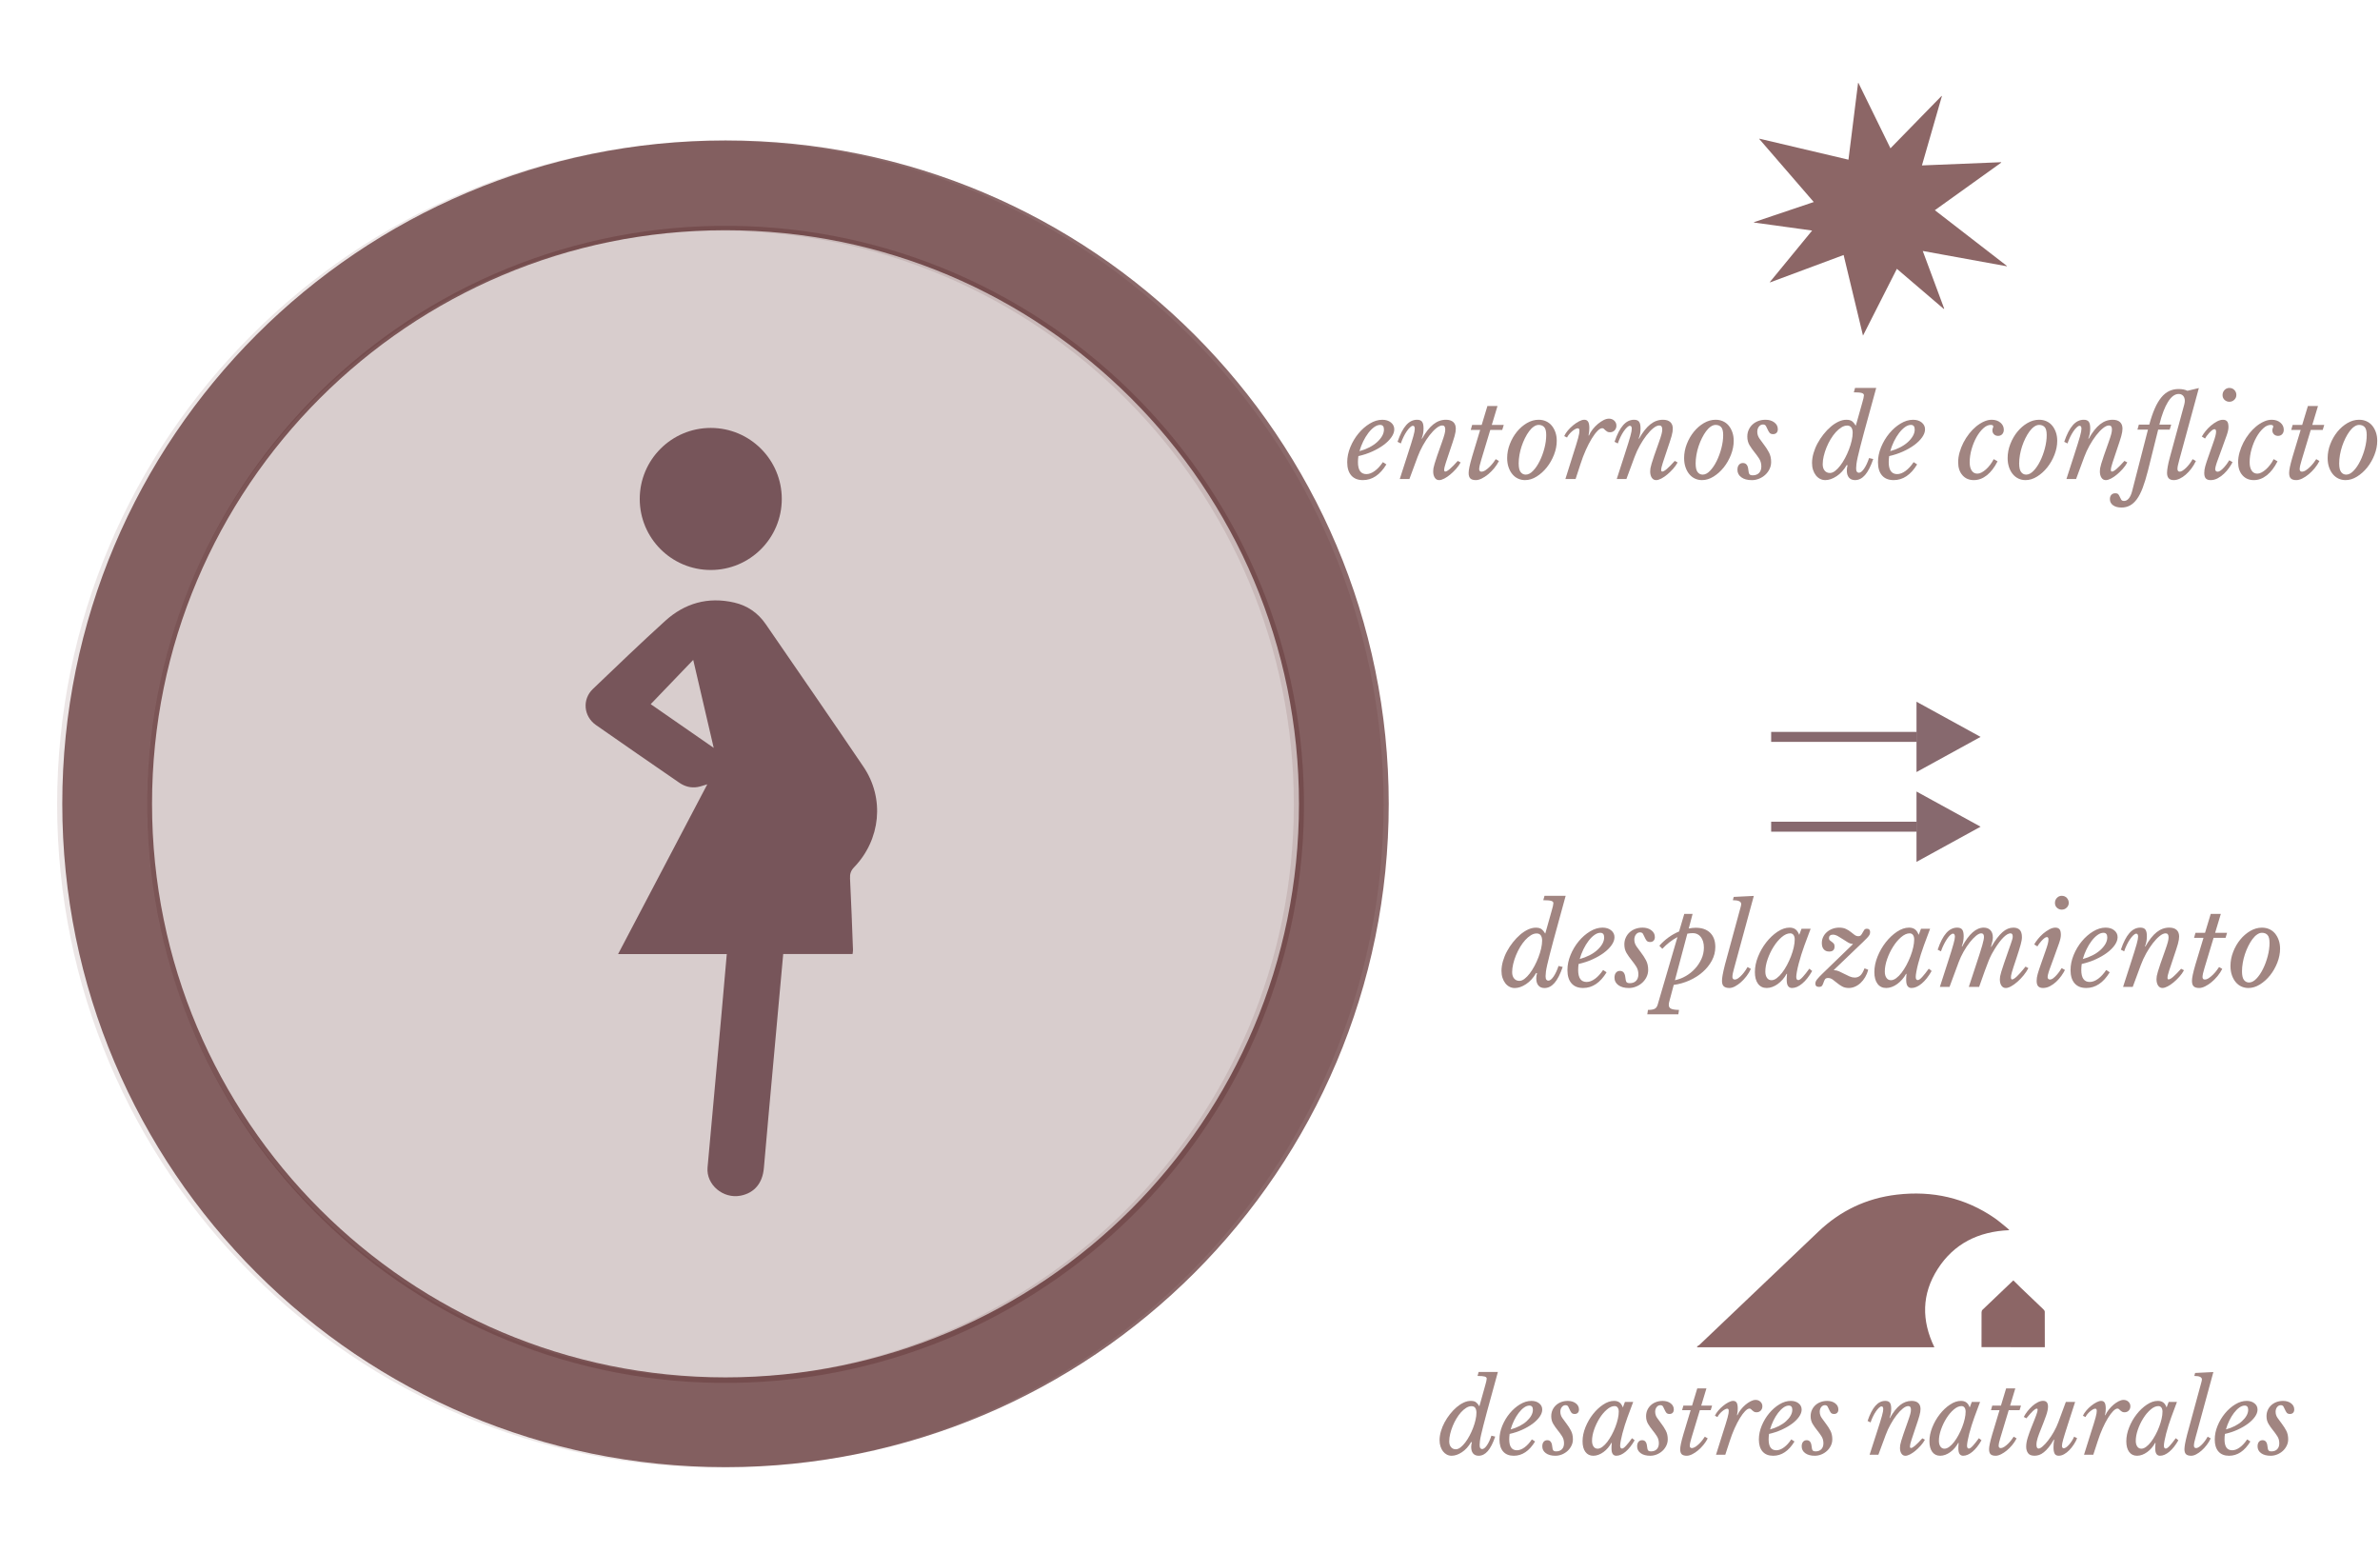 <?xml version="1.0" encoding="utf-8"?>
<!-- Generator: Adobe Illustrator 16.0.0, SVG Export Plug-In . SVG Version: 6.00 Build 0)  -->
<!DOCTYPE svg PUBLIC "-//W3C//DTD SVG 1.1//EN" "http://www.w3.org/Graphics/SVG/1.1/DTD/svg11.dtd">
<svg version="1.1" id="Capa_1" xmlns="http://www.w3.org/2000/svg" xmlns:xlink="http://www.w3.org/1999/xlink" x="0px" y="0px"
	 width="238.636px" height="155.683px" viewBox="0 0 238.636 155.683" enable-background="new 0 0 238.636 155.683"
	 xml:space="preserve">
<path data-anchor-target="#section5"
	data--300-top="stroke-dasharray[sqrt]: 560; stroke-dashoffset: 560;"
	data--900-top="stroke-dasharray[sqrt]: 954; stroke-dashoffset: 560;"
	data--1500-top="stroke-dasharray[swing]: 954; stroke-dashoffset: 560;"
	data--2500-top="stroke-dasharray[swing]: 560; stroke-dashoffset: 560;"
	opacity="0.1" fill="none" stroke="#3E0508" stroke-width="9" stroke-miterlimit="10" enable-background="new    " d="
	M72.229,18.637c34.241,0,62,27.758,62,62s-27.759,62-62,62c-34.242,0-62-27.758-62-62S37.986,18.637,72.229,18.637z"/>
<path data-anchor-target="#section5"
	data--500-top="stroke-dasharray[sqrt]: 333; stroke-dashoffset: 333;"
	data--900-top="stroke-dasharray[sqrt]: 440; stroke-dashoffset: 333;"
	data--1500-top="stroke-dasharray[swing]: 440; stroke-dashoffset: 333;"
	data--3000-top="stroke-dasharray[swing]: 333; stroke-dashoffset: 333;" opacity="0.2" fill="none" stroke="#3E0508" stroke-width="58" stroke-miterlimit="10" enable-background="new    " d="
	M72.347,51.639c16.014-0.22,29.175,12.584,29.396,28.6c0.22,16.015-12.585,29.175-28.599,29.396
	c-16.016,0.22-29.176-12.584-29.396-28.6C43.527,65.021,56.331,51.86,72.347,51.639z"/>
<path data-anchor-target="#section5"
	data--600-top="stroke-dasharray[sqrt]: 560; stroke-dashoffset: 560;"
	data--900-top="stroke-dasharray[sqrt]: 788; stroke-dashoffset: 560;"
	data--1500-top="stroke-dasharray[swing]: 788; stroke-dashoffset: 560;"
	data--2000-top="stroke-dasharray[swing]: 560; stroke-dashoffset: 560;"
	 opacity="0.6" fill="none" stroke="#3E0508" stroke-width="9" stroke-miterlimit="10" enable-background="new    " d="
	M72.745,18.578c34.241,0,62,27.759,62,62c0,34.242-27.759,62-62,62s-62-27.758-62-62C10.745,46.337,38.504,18.578,72.745,18.578z"/>




<g opacity="0.504" enable-background="new    ">
	<path fill="#450D06" d="M139.008,46.557c-0.638,1.049-1.423,1.573-2.354,1.573c-0.506,0-0.895-0.156-1.166-0.467
		c-0.271-0.312-0.406-0.753-0.406-1.326c0-0.506,0.104-1.012,0.313-1.518c0.209-0.506,0.481-0.962,0.819-1.369
		c0.337-0.407,0.715-0.737,1.133-0.99s0.836-0.379,1.254-0.379c0.353,0,0.64,0.09,0.863,0.27s0.336,0.409,0.336,0.688
		c0,0.257-0.096,0.521-0.286,0.792s-0.449,0.528-0.775,0.77c-0.326,0.242-0.708,0.462-1.144,0.66
		c-0.437,0.198-0.9,0.352-1.392,0.462c-0.016,0.103-0.026,0.203-0.033,0.302c-0.008,0.099-0.011,0.2-0.011,0.303
		c0,0.799,0.282,1.199,0.847,1.199c0.271,0,0.552-0.106,0.842-0.319c0.289-0.212,0.559-0.506,0.808-0.88L139.008,46.557z
		 M138.381,42.597c-0.19,0-0.389,0.073-0.594,0.22c-0.206,0.147-0.401,0.343-0.589,0.589c-0.187,0.246-0.357,0.526-0.512,0.841
		c-0.153,0.315-0.278,0.642-0.374,0.979c0.353-0.095,0.679-0.22,0.979-0.374s0.559-0.328,0.775-0.522
		c0.216-0.194,0.387-0.4,0.512-0.616c0.124-0.216,0.187-0.435,0.187-0.654C138.766,42.751,138.638,42.597,138.381,42.597z"/>
	<path fill="#450D06" d="M144.618,42.652c-0.176,0-0.376,0.09-0.6,0.27s-0.451,0.418-0.682,0.715
		c-0.231,0.297-0.453,0.636-0.666,1.017c-0.212,0.382-0.392,0.77-0.538,1.166l-0.814,2.2h-0.968l0.813-2.519
		c0.132-0.403,0.242-0.748,0.33-1.034c0.088-0.286,0.16-0.526,0.215-0.72s0.094-0.352,0.115-0.473
		c0.022-0.121,0.033-0.218,0.033-0.292c0-0.198-0.063-0.297-0.188-0.297c-0.08,0-0.176,0.051-0.285,0.154
		c-0.11,0.103-0.223,0.237-0.336,0.402s-0.222,0.354-0.324,0.566c-0.104,0.213-0.191,0.429-0.265,0.649l-0.33-0.165
		c0.257-0.755,0.545-1.313,0.864-1.672c0.318-0.359,0.684-0.539,1.094-0.539c0.235,0,0.402,0.066,0.501,0.198
		c0.099,0.132,0.148,0.356,0.148,0.671c0,0.374-0.063,0.708-0.187,1.001l0.032,0.033c0.374-0.66,0.754-1.142,1.139-1.446
		s0.805-0.457,1.26-0.457c0.322,0,0.568,0.077,0.737,0.231c0.168,0.154,0.253,0.374,0.253,0.66c0,0.095-0.01,0.202-0.027,0.319
		c-0.019,0.117-0.05,0.258-0.094,0.423s-0.104,0.361-0.182,0.589c-0.077,0.227-0.171,0.506-0.28,0.836
		c-0.169,0.499-0.309,0.917-0.418,1.254c-0.11,0.337-0.165,0.576-0.165,0.715c0,0.11,0.036,0.165,0.109,0.165
		c0.103,0,0.253-0.084,0.451-0.253c0.198-0.168,0.466-0.44,0.803-0.814l0.286,0.154c-0.117,0.22-0.27,0.435-0.456,0.644
		c-0.188,0.209-0.382,0.398-0.583,0.566c-0.202,0.169-0.401,0.305-0.6,0.407s-0.37,0.154-0.517,0.154
		c-0.184,0-0.329-0.081-0.435-0.242c-0.106-0.162-0.16-0.374-0.16-0.638c0-0.103,0.01-0.207,0.027-0.313
		c0.019-0.106,0.058-0.258,0.116-0.457c0.059-0.198,0.145-0.464,0.258-0.797c0.114-0.333,0.27-0.775,0.468-1.326
		c0.066-0.19,0.121-0.352,0.165-0.484s0.079-0.248,0.104-0.347c0.025-0.099,0.044-0.185,0.055-0.258
		c0.012-0.073,0.017-0.143,0.017-0.209C144.915,42.788,144.816,42.652,144.618,42.652z"/>
	<path fill="#450D06" d="M149.425,43.103l-0.913,3.025c-0.125,0.396-0.19,0.697-0.198,0.902c0,0.066,0.017,0.125,0.05,0.176
		s0.09,0.077,0.171,0.077c0.132,0,0.271-0.05,0.418-0.149c0.146-0.099,0.287-0.216,0.423-0.352s0.257-0.275,0.363-0.418
		c0.106-0.143,0.186-0.255,0.236-0.336l0.319,0.187c-0.125,0.25-0.282,0.49-0.473,0.721c-0.191,0.231-0.393,0.435-0.605,0.61
		c-0.213,0.176-0.428,0.317-0.644,0.424c-0.217,0.106-0.412,0.159-0.589,0.159c-0.256,0-0.441-0.055-0.555-0.165
		c-0.114-0.11-0.171-0.293-0.171-0.55c0-0.146,0.025-0.345,0.077-0.594c0.051-0.249,0.139-0.59,0.264-1.023l0.814-2.695h-0.946
		l0.143-0.506h0.957l0.572-1.892h1.012l-0.571,1.892h1.199l-0.154,0.506H149.425z"/>
	<path fill="#450D06" d="M152.912,48.13c-0.249,0-0.481-0.049-0.698-0.148c-0.216-0.099-0.405-0.244-0.566-0.435
		c-0.161-0.19-0.29-0.423-0.385-0.698c-0.096-0.275-0.144-0.585-0.144-0.93c0-0.477,0.09-0.946,0.27-1.408
		c0.18-0.462,0.416-0.873,0.71-1.232c0.293-0.359,0.629-0.649,1.006-0.869c0.378-0.22,0.769-0.33,1.172-0.33
		c0.264,0,0.508,0.049,0.731,0.148s0.414,0.242,0.572,0.429c0.157,0.187,0.282,0.411,0.374,0.671s0.138,0.548,0.138,0.863
		c0,0.462-0.092,0.928-0.275,1.397c-0.184,0.47-0.424,0.891-0.721,1.265s-0.636,0.68-1.018,0.918
		C153.697,48.011,153.308,48.13,152.912,48.13z M152.978,47.58c0.249,0,0.497-0.128,0.742-0.385c0.246-0.256,0.466-0.581,0.66-0.973
		c0.194-0.393,0.353-0.82,0.473-1.282c0.121-0.462,0.182-0.902,0.182-1.32c0-0.389-0.067-0.656-0.203-0.803
		c-0.136-0.146-0.321-0.22-0.556-0.22c-0.161,0-0.324,0.057-0.489,0.17s-0.321,0.27-0.468,0.467
		c-0.146,0.198-0.284,0.426-0.412,0.682c-0.129,0.257-0.24,0.528-0.336,0.814c-0.095,0.286-0.169,0.578-0.22,0.875
		c-0.052,0.297-0.077,0.582-0.077,0.853c0,0.411,0.066,0.7,0.198,0.869C152.604,47.496,152.773,47.58,152.978,47.58z"/>
	<path fill="#450D06" d="M156.839,43.719c0.08-0.184,0.203-0.373,0.368-0.567c0.165-0.194,0.345-0.37,0.539-0.528
		s0.391-0.288,0.588-0.391c0.198-0.103,0.371-0.154,0.518-0.154c0.176,0,0.304,0.066,0.385,0.198
		c0.081,0.132,0.121,0.345,0.121,0.638c0,0.117-0.006,0.231-0.017,0.341c-0.011,0.11-0.031,0.239-0.061,0.385l0.033,0.033
		c0.088-0.212,0.213-0.421,0.374-0.627c0.161-0.205,0.335-0.387,0.522-0.544c0.187-0.158,0.378-0.286,0.572-0.385
		c0.194-0.099,0.375-0.148,0.544-0.148c0.213,0,0.391,0.068,0.534,0.203c0.143,0.136,0.214,0.303,0.214,0.5
		c0,0.191-0.061,0.349-0.182,0.473c-0.121,0.125-0.276,0.187-0.467,0.187c-0.118,0-0.211-0.022-0.281-0.066
		c-0.069-0.044-0.13-0.09-0.181-0.138c-0.052-0.047-0.1-0.093-0.144-0.137s-0.099-0.066-0.165-0.066c-0.14,0-0.301,0.093-0.483,0.28
		c-0.184,0.187-0.374,0.442-0.572,0.765s-0.395,0.7-0.589,1.133s-0.372,0.898-0.533,1.397l-0.495,1.518h-1.023l0.716-2.277
		c0.139-0.44,0.254-0.805,0.346-1.095c0.092-0.29,0.163-0.532,0.215-0.726c0.052-0.194,0.086-0.346,0.104-0.457
		c0.019-0.11,0.027-0.205,0.027-0.286c0-0.161-0.055-0.242-0.165-0.242c-0.073,0-0.163,0.029-0.27,0.088
		c-0.106,0.059-0.211,0.132-0.313,0.22s-0.199,0.187-0.291,0.297s-0.16,0.216-0.204,0.319L156.839,43.719z"/>
	<path fill="#450D06" d="M166.375,42.652c-0.176,0-0.376,0.09-0.6,0.27s-0.451,0.418-0.682,0.715
		c-0.231,0.297-0.453,0.636-0.666,1.017c-0.212,0.382-0.392,0.77-0.538,1.166l-0.814,2.2h-0.968l0.813-2.519
		c0.132-0.403,0.242-0.748,0.33-1.034c0.088-0.286,0.16-0.526,0.215-0.72s0.094-0.352,0.115-0.473
		c0.022-0.121,0.033-0.218,0.033-0.292c0-0.198-0.063-0.297-0.188-0.297c-0.08,0-0.176,0.051-0.285,0.154
		c-0.11,0.103-0.223,0.237-0.336,0.402s-0.222,0.354-0.324,0.566c-0.104,0.213-0.191,0.429-0.265,0.649l-0.33-0.165
		c0.257-0.755,0.545-1.313,0.864-1.672c0.318-0.359,0.684-0.539,1.094-0.539c0.235,0,0.402,0.066,0.501,0.198
		c0.099,0.132,0.148,0.356,0.148,0.671c0,0.374-0.063,0.708-0.187,1.001l0.032,0.033c0.374-0.66,0.754-1.142,1.139-1.446
		s0.805-0.457,1.26-0.457c0.322,0,0.568,0.077,0.737,0.231c0.168,0.154,0.253,0.374,0.253,0.66c0,0.095-0.01,0.202-0.027,0.319
		c-0.019,0.117-0.05,0.258-0.094,0.423s-0.104,0.361-0.182,0.589c-0.077,0.227-0.171,0.506-0.28,0.836
		c-0.169,0.499-0.309,0.917-0.418,1.254c-0.11,0.337-0.165,0.576-0.165,0.715c0,0.11,0.036,0.165,0.109,0.165
		c0.103,0,0.253-0.084,0.451-0.253c0.198-0.168,0.466-0.44,0.803-0.814l0.286,0.154c-0.117,0.22-0.27,0.435-0.456,0.644
		c-0.188,0.209-0.382,0.398-0.583,0.566c-0.202,0.169-0.401,0.305-0.6,0.407s-0.37,0.154-0.517,0.154
		c-0.184,0-0.329-0.081-0.435-0.242c-0.106-0.162-0.16-0.374-0.16-0.638c0-0.103,0.01-0.207,0.027-0.313
		c0.019-0.106,0.058-0.258,0.116-0.457c0.059-0.198,0.145-0.464,0.258-0.797c0.114-0.333,0.27-0.775,0.468-1.326
		c0.066-0.19,0.121-0.352,0.165-0.484s0.079-0.248,0.104-0.347c0.025-0.099,0.044-0.185,0.055-0.258
		c0.012-0.073,0.017-0.143,0.017-0.209C166.672,42.788,166.574,42.652,166.375,42.652z"/>
	<path fill="#450D06" d="M170.655,48.13c-0.249,0-0.481-0.049-0.698-0.148c-0.216-0.099-0.405-0.244-0.566-0.435
		c-0.161-0.19-0.29-0.423-0.385-0.698c-0.096-0.275-0.144-0.585-0.144-0.93c0-0.477,0.09-0.946,0.27-1.408
		c0.18-0.462,0.416-0.873,0.71-1.232c0.293-0.359,0.629-0.649,1.006-0.869c0.378-0.22,0.769-0.33,1.172-0.33
		c0.264,0,0.508,0.049,0.731,0.148s0.414,0.242,0.572,0.429c0.157,0.187,0.282,0.411,0.374,0.671s0.138,0.548,0.138,0.863
		c0,0.462-0.092,0.928-0.275,1.397c-0.184,0.47-0.424,0.891-0.721,1.265s-0.636,0.68-1.018,0.918
		C171.44,48.011,171.051,48.13,170.655,48.13z M170.721,47.58c0.249,0,0.497-0.128,0.742-0.385c0.246-0.256,0.466-0.581,0.66-0.973
		c0.194-0.393,0.353-0.82,0.473-1.282c0.121-0.462,0.182-0.902,0.182-1.32c0-0.389-0.067-0.656-0.203-0.803
		c-0.136-0.146-0.321-0.22-0.556-0.22c-0.161,0-0.324,0.057-0.489,0.17s-0.321,0.27-0.468,0.467
		c-0.146,0.198-0.284,0.426-0.412,0.682c-0.129,0.257-0.24,0.528-0.336,0.814c-0.095,0.286-0.169,0.578-0.22,0.875
		c-0.052,0.297-0.077,0.582-0.077,0.853c0,0.411,0.066,0.7,0.198,0.869C170.347,47.496,170.516,47.58,170.721,47.58z"/>
	<path fill="#450D06" d="M175.198,43.763c0-0.242,0.046-0.466,0.138-0.671c0.092-0.205,0.218-0.383,0.38-0.533
		c0.161-0.15,0.354-0.268,0.577-0.352s0.468-0.126,0.731-0.126c0.353,0,0.646,0.088,0.88,0.264c0.235,0.176,0.353,0.403,0.353,0.682
		c0,0.154-0.043,0.275-0.127,0.363c-0.084,0.088-0.2,0.132-0.347,0.132c-0.168,0-0.289-0.049-0.362-0.148s-0.136-0.209-0.188-0.33
		c-0.051-0.121-0.106-0.233-0.165-0.335s-0.157-0.154-0.297-0.154c-0.161,0-0.297,0.069-0.407,0.209
		c-0.109,0.139-0.165,0.312-0.165,0.517c0,0.242,0.072,0.468,0.215,0.677s0.303,0.427,0.479,0.654
		c0.176,0.228,0.336,0.477,0.479,0.748c0.143,0.271,0.215,0.59,0.215,0.957c0,0.25-0.054,0.484-0.16,0.704s-0.249,0.413-0.429,0.578
		s-0.387,0.295-0.621,0.39c-0.235,0.095-0.478,0.143-0.727,0.143c-0.439,0-0.79-0.095-1.051-0.286c-0.26-0.191-0.39-0.44-0.39-0.748
		c0-0.213,0.049-0.38,0.148-0.5c0.099-0.121,0.232-0.182,0.401-0.182c0.315,0,0.495,0.216,0.539,0.649
		c0.021,0.235,0.061,0.391,0.115,0.468c0.055,0.077,0.167,0.115,0.336,0.115c0.264,0,0.473-0.079,0.627-0.236
		c0.153-0.158,0.23-0.376,0.23-0.655c0-0.293-0.073-0.554-0.22-0.781c-0.146-0.228-0.309-0.449-0.484-0.666
		s-0.337-0.446-0.483-0.688C175.271,44.379,175.198,44.094,175.198,43.763z"/>
	<path fill="#450D06" d="M186.715,40.408c0.059-0.198,0.103-0.363,0.132-0.495s0.044-0.227,0.044-0.286
		c0-0.11-0.073-0.187-0.221-0.231c-0.146-0.044-0.41-0.066-0.792-0.066L186,38.89h2.123l-1.221,4.455
		c-0.154,0.572-0.282,1.06-0.385,1.463s-0.186,0.742-0.248,1.018c-0.063,0.275-0.104,0.5-0.126,0.676
		c-0.022,0.176-0.033,0.323-0.033,0.44c0,0.169,0.025,0.286,0.077,0.352c0.051,0.066,0.117,0.099,0.198,0.099
		c0.161,0,0.335-0.136,0.522-0.407c0.187-0.271,0.354-0.627,0.5-1.067l0.418,0.099c-0.249,0.726-0.522,1.259-0.819,1.601
		c-0.297,0.341-0.633,0.511-1.007,0.511c-0.264,0-0.467-0.084-0.61-0.253c-0.143-0.168-0.214-0.411-0.214-0.726
		c0-0.081,0.007-0.165,0.021-0.253s0.033-0.172,0.055-0.253l-0.088-0.022c-0.278,0.484-0.615,0.856-1.012,1.117
		c-0.396,0.26-0.773,0.39-1.133,0.39c-0.191,0-0.367-0.042-0.528-0.126c-0.161-0.084-0.301-0.202-0.418-0.352
		c-0.117-0.15-0.211-0.33-0.28-0.539c-0.07-0.209-0.104-0.441-0.104-0.698c0-0.315,0.05-0.644,0.148-0.984
		c0.099-0.341,0.234-0.671,0.407-0.99c0.172-0.319,0.372-0.622,0.6-0.907c0.227-0.286,0.467-0.537,0.72-0.754
		c0.253-0.216,0.514-0.387,0.781-0.511s0.53-0.187,0.787-0.187c0.249,0,0.438,0.048,0.566,0.143
		c0.128,0.095,0.254,0.246,0.379,0.451L186.715,40.408z M185.208,42.663c-0.19,0-0.383,0.061-0.577,0.182
		c-0.194,0.121-0.383,0.282-0.566,0.484s-0.354,0.435-0.512,0.698c-0.157,0.264-0.295,0.539-0.412,0.825s-0.211,0.576-0.28,0.869
		c-0.07,0.293-0.104,0.568-0.104,0.825c0,0.264,0.065,0.475,0.197,0.633s0.309,0.236,0.528,0.236c0.169,0,0.341-0.068,0.517-0.204
		c0.177-0.136,0.349-0.313,0.518-0.533c0.168-0.22,0.328-0.471,0.479-0.754c0.15-0.282,0.282-0.572,0.396-0.869
		c0.114-0.297,0.204-0.59,0.27-0.88c0.066-0.29,0.1-0.551,0.1-0.786c0-0.228-0.044-0.405-0.133-0.534
		C185.538,42.728,185.399,42.663,185.208,42.663z"/>
	<path fill="#450D06" d="M192.226,46.557c-0.638,1.049-1.423,1.573-2.354,1.573c-0.506,0-0.895-0.156-1.166-0.467
		c-0.271-0.312-0.406-0.753-0.406-1.326c0-0.506,0.104-1.012,0.313-1.518c0.209-0.506,0.481-0.962,0.819-1.369
		c0.337-0.407,0.715-0.737,1.133-0.99s0.836-0.379,1.254-0.379c0.353,0,0.64,0.09,0.863,0.27s0.336,0.409,0.336,0.688
		c0,0.257-0.096,0.521-0.286,0.792s-0.449,0.528-0.775,0.77c-0.326,0.242-0.708,0.462-1.144,0.66
		c-0.437,0.198-0.9,0.352-1.392,0.462c-0.016,0.103-0.026,0.203-0.033,0.302c-0.008,0.099-0.011,0.2-0.011,0.303
		c0,0.799,0.282,1.199,0.847,1.199c0.271,0,0.552-0.106,0.842-0.319c0.289-0.212,0.559-0.506,0.808-0.88L192.226,46.557z
		 M191.599,42.597c-0.19,0-0.389,0.073-0.594,0.22c-0.206,0.147-0.401,0.343-0.589,0.589c-0.187,0.246-0.357,0.526-0.512,0.841
		c-0.153,0.315-0.278,0.642-0.374,0.979c0.353-0.095,0.679-0.22,0.979-0.374s0.559-0.328,0.775-0.522
		c0.216-0.194,0.387-0.4,0.512-0.616c0.124-0.216,0.187-0.435,0.187-0.654C191.984,42.751,191.856,42.597,191.599,42.597z"/>
	<path fill="#450D06" d="M200.289,46.249c-0.308,0.609-0.665,1.074-1.072,1.397s-0.841,0.484-1.304,0.484
		c-0.477,0-0.857-0.163-1.144-0.489s-0.429-0.761-0.429-1.304c0-0.322,0.047-0.652,0.143-0.99s0.224-0.664,0.385-0.979
		s0.353-0.612,0.572-0.891s0.455-0.521,0.704-0.726c0.249-0.205,0.508-0.369,0.775-0.489c0.268-0.121,0.53-0.182,0.786-0.182
		c0.353,0,0.642,0.095,0.869,0.286c0.228,0.19,0.342,0.429,0.342,0.715c0,0.184-0.054,0.332-0.16,0.445
		c-0.106,0.114-0.244,0.17-0.412,0.17c-0.169,0-0.307-0.053-0.413-0.159s-0.159-0.237-0.159-0.391c0-0.095,0.015-0.172,0.044-0.231
		s0.044-0.114,0.044-0.165c0-0.103-0.088-0.154-0.264-0.154c-0.242,0-0.488,0.114-0.737,0.341c-0.249,0.228-0.475,0.521-0.677,0.88
		c-0.201,0.359-0.366,0.761-0.494,1.205c-0.129,0.444-0.193,0.886-0.193,1.326c0,0.352,0.068,0.629,0.204,0.831
		s0.324,0.302,0.566,0.302c0.132,0,0.27-0.037,0.412-0.11c0.144-0.073,0.288-0.174,0.435-0.303c0.146-0.128,0.288-0.28,0.424-0.457
		c0.136-0.176,0.259-0.37,0.368-0.583L200.289,46.249z"/>
	<path fill="#450D06" d="M203.093,48.13c-0.249,0-0.481-0.049-0.698-0.148c-0.216-0.099-0.405-0.244-0.566-0.435
		c-0.161-0.19-0.29-0.423-0.385-0.698c-0.096-0.275-0.144-0.585-0.144-0.93c0-0.477,0.09-0.946,0.27-1.408
		c0.18-0.462,0.416-0.873,0.71-1.232c0.293-0.359,0.629-0.649,1.006-0.869c0.378-0.22,0.769-0.33,1.172-0.33
		c0.264,0,0.508,0.049,0.731,0.148s0.414,0.242,0.572,0.429c0.157,0.187,0.282,0.411,0.374,0.671s0.138,0.548,0.138,0.863
		c0,0.462-0.092,0.928-0.275,1.397c-0.184,0.47-0.424,0.891-0.721,1.265s-0.636,0.68-1.018,0.918
		C203.878,48.011,203.49,48.13,203.093,48.13z M203.16,47.58c0.249,0,0.497-0.128,0.742-0.385c0.246-0.256,0.466-0.581,0.66-0.973
		c0.194-0.393,0.353-0.82,0.473-1.282c0.121-0.462,0.182-0.902,0.182-1.32c0-0.389-0.067-0.656-0.203-0.803
		c-0.136-0.146-0.321-0.22-0.556-0.22c-0.161,0-0.324,0.057-0.489,0.17s-0.321,0.27-0.468,0.467
		c-0.146,0.198-0.284,0.426-0.412,0.682c-0.129,0.257-0.24,0.528-0.336,0.814c-0.095,0.286-0.169,0.578-0.22,0.875
		c-0.052,0.297-0.077,0.582-0.077,0.853c0,0.411,0.066,0.7,0.198,0.869C202.786,47.496,202.955,47.58,203.16,47.58z"/>
	<path fill="#450D06" d="M211.464,42.652c-0.176,0-0.376,0.09-0.6,0.27s-0.451,0.418-0.682,0.715
		c-0.231,0.297-0.453,0.636-0.666,1.017c-0.212,0.382-0.392,0.77-0.538,1.166l-0.814,2.2h-0.968l0.813-2.519
		c0.132-0.403,0.242-0.748,0.33-1.034c0.088-0.286,0.16-0.526,0.215-0.72s0.094-0.352,0.115-0.473
		c0.022-0.121,0.033-0.218,0.033-0.292c0-0.198-0.063-0.297-0.188-0.297c-0.08,0-0.176,0.051-0.285,0.154
		c-0.11,0.103-0.223,0.237-0.336,0.402s-0.222,0.354-0.324,0.566c-0.104,0.213-0.191,0.429-0.265,0.649l-0.33-0.165
		c0.257-0.755,0.545-1.313,0.864-1.672c0.318-0.359,0.684-0.539,1.094-0.539c0.235,0,0.402,0.066,0.501,0.198
		c0.099,0.132,0.148,0.356,0.148,0.671c0,0.374-0.063,0.708-0.187,1.001l0.032,0.033c0.374-0.66,0.754-1.142,1.139-1.446
		s0.805-0.457,1.26-0.457c0.322,0,0.568,0.077,0.737,0.231c0.168,0.154,0.253,0.374,0.253,0.66c0,0.095-0.01,0.202-0.027,0.319
		c-0.019,0.117-0.05,0.258-0.094,0.423s-0.104,0.361-0.182,0.589c-0.077,0.227-0.171,0.506-0.28,0.836
		c-0.169,0.499-0.309,0.917-0.418,1.254c-0.11,0.337-0.165,0.576-0.165,0.715c0,0.11,0.036,0.165,0.109,0.165
		c0.103,0,0.253-0.084,0.451-0.253c0.198-0.168,0.466-0.44,0.803-0.814l0.286,0.154c-0.117,0.22-0.27,0.435-0.456,0.644
		c-0.188,0.209-0.382,0.398-0.583,0.566c-0.202,0.169-0.401,0.305-0.6,0.407s-0.37,0.154-0.517,0.154
		c-0.184,0-0.329-0.081-0.435-0.242c-0.106-0.162-0.16-0.374-0.16-0.638c0-0.103,0.01-0.207,0.027-0.313
		c0.019-0.106,0.058-0.258,0.116-0.457c0.059-0.198,0.145-0.464,0.258-0.797c0.114-0.333,0.27-0.775,0.468-1.326
		c0.066-0.19,0.121-0.352,0.165-0.484s0.079-0.248,0.104-0.347c0.025-0.099,0.044-0.185,0.055-0.258
		c0.012-0.073,0.017-0.143,0.017-0.209C211.761,42.788,211.663,42.652,211.464,42.652z"/>
	<path fill="#450D06" d="M219.01,40.551c0.036-0.146,0.055-0.268,0.055-0.363c0-0.212-0.055-0.381-0.165-0.506
		s-0.261-0.187-0.451-0.187c-0.381,0-0.736,0.262-1.066,0.787s-0.62,1.285-0.869,2.282h1.188l-0.153,0.506h-1.155l-1.034,4.147
		c-0.169,0.66-0.341,1.223-0.517,1.689c-0.177,0.465-0.371,0.843-0.583,1.133c-0.213,0.29-0.445,0.502-0.699,0.638
		c-0.253,0.135-0.533,0.203-0.841,0.203c-0.359,0-0.644-0.077-0.853-0.231c-0.209-0.154-0.313-0.359-0.313-0.616
		c0-0.176,0.048-0.317,0.143-0.424c0.096-0.106,0.228-0.159,0.396-0.159c0.153,0,0.26,0.04,0.318,0.121
		c0.06,0.081,0.108,0.169,0.148,0.264c0.041,0.095,0.087,0.183,0.138,0.264c0.052,0.081,0.144,0.121,0.275,0.121
		c0.176,0,0.334-0.083,0.473-0.248c0.14-0.165,0.249-0.402,0.33-0.709l1.595-6.193h-1.056l0.143-0.506h1.046
		c0.168-0.623,0.352-1.161,0.55-1.611c0.198-0.451,0.416-0.821,0.654-1.111c0.238-0.29,0.5-0.502,0.786-0.638S218.093,39,218.438,39
		c0.359,0,0.656,0.059,0.891,0.176l1.145-0.275l-1.969,7.227c-0.118,0.418-0.177,0.708-0.177,0.869c0,0.191,0.077,0.286,0.231,0.286
		c0.08,0,0.176-0.035,0.286-0.104c0.109-0.07,0.226-0.163,0.347-0.281c0.121-0.117,0.238-0.251,0.352-0.401s0.215-0.306,0.303-0.468
		l0.33,0.187c-0.132,0.279-0.286,0.534-0.462,0.765c-0.177,0.231-0.363,0.433-0.562,0.605s-0.399,0.306-0.604,0.401
		c-0.206,0.095-0.403,0.143-0.595,0.143c-0.447,0-0.671-0.242-0.671-0.726c0-0.146,0.022-0.352,0.066-0.616s0.121-0.594,0.23-0.99
		L219.01,40.551z"/>
	<path fill="#450D06" d="M221.915,44.39c0.103-0.286,0.176-0.517,0.22-0.693c0.044-0.176,0.065-0.315,0.065-0.418
		c0-0.103-0.016-0.17-0.049-0.203c-0.033-0.033-0.068-0.05-0.104-0.05c-0.081,0-0.169,0.039-0.265,0.116
		c-0.095,0.077-0.19,0.167-0.285,0.27c-0.096,0.103-0.181,0.205-0.254,0.308c-0.073,0.103-0.124,0.183-0.153,0.242l-0.319-0.198
		c0.088-0.162,0.211-0.341,0.368-0.539c0.158-0.198,0.336-0.381,0.534-0.55c0.198-0.168,0.403-0.31,0.616-0.423
		c0.212-0.114,0.414-0.17,0.604-0.17c0.184,0,0.32,0.053,0.412,0.16c0.092,0.106,0.138,0.299,0.138,0.577
		c0,0.213-0.064,0.499-0.192,0.858c-0.128,0.359-0.295,0.822-0.5,1.386l-0.407,1.111c-0.015,0.037-0.035,0.094-0.061,0.17
		c-0.025,0.077-0.052,0.158-0.077,0.242c-0.025,0.084-0.048,0.167-0.066,0.248c-0.018,0.081-0.027,0.147-0.027,0.198
		c0,0.066,0.019,0.125,0.056,0.176c0.036,0.051,0.095,0.077,0.176,0.077c0.11,0,0.224-0.046,0.341-0.138s0.231-0.2,0.341-0.325
		c0.11-0.125,0.209-0.251,0.297-0.379c0.088-0.128,0.154-0.229,0.198-0.302l0.33,0.187c-0.088,0.176-0.207,0.37-0.357,0.583
		c-0.15,0.212-0.321,0.409-0.512,0.588s-0.399,0.33-0.627,0.451c-0.228,0.121-0.462,0.181-0.704,0.181
		c-0.213,0-0.372-0.055-0.479-0.165c-0.106-0.11-0.159-0.293-0.159-0.55c0-0.212,0.034-0.442,0.104-0.688
		c0.069-0.246,0.171-0.556,0.303-0.93L221.915,44.39z M223.531,40.276c-0.183,0-0.343-0.062-0.479-0.187
		c-0.136-0.125-0.203-0.286-0.203-0.484c0-0.198,0.066-0.367,0.198-0.506s0.293-0.209,0.483-0.209c0.206,0,0.374,0.07,0.507,0.209
		c0.132,0.139,0.197,0.304,0.197,0.495c0,0.19-0.069,0.352-0.209,0.484C223.887,40.21,223.722,40.276,223.531,40.276z"/>
	<path fill="#450D06" d="M228.36,46.249c-0.308,0.609-0.665,1.074-1.072,1.397s-0.841,0.484-1.304,0.484
		c-0.477,0-0.857-0.163-1.144-0.489s-0.429-0.761-0.429-1.304c0-0.322,0.047-0.652,0.143-0.99s0.224-0.664,0.385-0.979
		s0.353-0.612,0.572-0.891s0.455-0.521,0.704-0.726c0.249-0.205,0.508-0.369,0.775-0.489c0.268-0.121,0.53-0.182,0.786-0.182
		c0.353,0,0.642,0.095,0.869,0.286c0.228,0.19,0.342,0.429,0.342,0.715c0,0.184-0.054,0.332-0.16,0.445
		c-0.106,0.114-0.244,0.17-0.412,0.17c-0.169,0-0.307-0.053-0.413-0.159s-0.159-0.237-0.159-0.391c0-0.095,0.015-0.172,0.044-0.231
		s0.044-0.114,0.044-0.165c0-0.103-0.088-0.154-0.264-0.154c-0.242,0-0.488,0.114-0.737,0.341c-0.249,0.228-0.475,0.521-0.677,0.88
		c-0.201,0.359-0.366,0.761-0.494,1.205c-0.129,0.444-0.193,0.886-0.193,1.326c0,0.352,0.068,0.629,0.204,0.831
		s0.324,0.302,0.566,0.302c0.132,0,0.27-0.037,0.412-0.11c0.144-0.073,0.288-0.174,0.435-0.303c0.146-0.128,0.288-0.28,0.424-0.457
		c0.136-0.176,0.259-0.37,0.368-0.583L228.36,46.249z"/>
	<path fill="#450D06" d="M231.693,43.103l-0.913,3.025c-0.125,0.396-0.19,0.697-0.198,0.902c0,0.066,0.017,0.125,0.05,0.176
		s0.09,0.077,0.171,0.077c0.132,0,0.271-0.05,0.418-0.149c0.146-0.099,0.287-0.216,0.423-0.352s0.257-0.275,0.363-0.418
		c0.106-0.143,0.186-0.255,0.236-0.336l0.319,0.187c-0.125,0.25-0.282,0.49-0.473,0.721c-0.191,0.231-0.393,0.435-0.605,0.61
		c-0.213,0.176-0.428,0.317-0.644,0.424c-0.217,0.106-0.412,0.159-0.589,0.159c-0.256,0-0.441-0.055-0.555-0.165
		c-0.114-0.11-0.171-0.293-0.171-0.55c0-0.146,0.025-0.345,0.077-0.594c0.051-0.249,0.139-0.59,0.264-1.023l0.814-2.695h-0.946
		l0.143-0.506h0.957l0.572-1.892h1.012l-0.571,1.892h1.199l-0.154,0.506H231.693z"/>
	<path fill="#450D06" d="M235.18,48.13c-0.249,0-0.481-0.049-0.698-0.148c-0.216-0.099-0.405-0.244-0.566-0.435
		c-0.161-0.19-0.29-0.423-0.385-0.698c-0.096-0.275-0.144-0.585-0.144-0.93c0-0.477,0.09-0.946,0.27-1.408
		c0.18-0.462,0.416-0.873,0.71-1.232c0.293-0.359,0.629-0.649,1.006-0.869c0.378-0.22,0.769-0.33,1.172-0.33
		c0.264,0,0.508,0.049,0.731,0.148s0.414,0.242,0.572,0.429c0.157,0.187,0.282,0.411,0.374,0.671s0.138,0.548,0.138,0.863
		c0,0.462-0.092,0.928-0.275,1.397c-0.184,0.47-0.424,0.891-0.721,1.265s-0.636,0.68-1.018,0.918
		C235.965,48.011,235.577,48.13,235.18,48.13z M235.247,47.58c0.249,0,0.497-0.128,0.742-0.385c0.246-0.256,0.466-0.581,0.66-0.973
		c0.194-0.393,0.353-0.82,0.473-1.282c0.121-0.462,0.182-0.902,0.182-1.32c0-0.389-0.067-0.656-0.203-0.803
		c-0.136-0.146-0.321-0.22-0.556-0.22c-0.161,0-0.324,0.057-0.489,0.17s-0.321,0.27-0.468,0.467
		c-0.146,0.198-0.284,0.426-0.412,0.682c-0.129,0.257-0.24,0.528-0.336,0.814c-0.095,0.286-0.169,0.578-0.22,0.875
		c-0.052,0.297-0.077,0.582-0.077,0.853c0,0.411,0.066,0.7,0.198,0.869C234.873,47.496,235.042,47.58,235.247,47.58z"/>
</g>
<g opacity="0.504" enable-background="new    ">
	<path fill="#450D06" d="M155.578,91.322c0.059-0.197,0.103-0.363,0.132-0.494c0.029-0.133,0.044-0.228,0.044-0.287
		c0-0.109-0.073-0.187-0.221-0.23c-0.146-0.044-0.41-0.066-0.792-0.066l0.121-0.439h2.123l-1.221,4.455
		c-0.154,0.572-0.282,1.06-0.385,1.463s-0.186,0.742-0.248,1.018s-0.104,0.5-0.126,0.676c-0.022,0.177-0.033,0.323-0.033,0.44
		c0,0.169,0.025,0.286,0.077,0.353c0.051,0.065,0.117,0.099,0.198,0.099c0.161,0,0.335-0.136,0.522-0.407
		c0.187-0.271,0.354-0.627,0.5-1.066l0.418,0.099c-0.249,0.726-0.522,1.259-0.819,1.601c-0.297,0.341-0.633,0.512-1.007,0.512
		c-0.264,0-0.467-0.085-0.61-0.254c-0.143-0.168-0.214-0.41-0.214-0.726c0-0.081,0.007-0.165,0.021-0.253s0.033-0.172,0.055-0.253
		l-0.088-0.022c-0.278,0.484-0.615,0.857-1.012,1.117c-0.396,0.26-0.773,0.391-1.133,0.391c-0.191,0-0.367-0.043-0.528-0.127
		s-0.301-0.201-0.418-0.352s-0.211-0.33-0.28-0.539c-0.07-0.209-0.104-0.441-0.104-0.699c0-0.314,0.05-0.643,0.148-0.984
		c0.099-0.341,0.234-0.671,0.407-0.99c0.172-0.318,0.372-0.621,0.6-0.906c0.227-0.287,0.467-0.537,0.72-0.754
		s0.514-0.387,0.781-0.512s0.53-0.188,0.787-0.188c0.249,0,0.438,0.049,0.566,0.144c0.128,0.095,0.254,0.245,0.379,0.45
		L155.578,91.322z M154.07,93.578c-0.19,0-0.383,0.061-0.577,0.182c-0.194,0.12-0.383,0.281-0.566,0.483s-0.354,0.435-0.512,0.698
		c-0.157,0.264-0.295,0.539-0.412,0.825s-0.211,0.575-0.28,0.869c-0.07,0.294-0.104,0.568-0.104,0.825
		c0,0.264,0.065,0.475,0.197,0.633c0.132,0.157,0.309,0.236,0.528,0.236c0.169,0,0.341-0.068,0.517-0.204
		c0.177-0.136,0.349-0.313,0.518-0.533c0.168-0.22,0.328-0.472,0.479-0.754s0.282-0.571,0.396-0.868
		c0.114-0.298,0.204-0.591,0.27-0.881c0.066-0.289,0.1-0.551,0.1-0.786c0-0.228-0.044-0.405-0.133-0.534
		C154.4,93.642,154.261,93.578,154.07,93.578z"/>
	<path fill="#450D06" d="M161.088,97.471c-0.638,1.049-1.423,1.573-2.354,1.573c-0.506,0-0.895-0.156-1.166-0.468
		c-0.271-0.312-0.406-0.753-0.406-1.325c0-0.506,0.104-1.012,0.313-1.519c0.209-0.506,0.481-0.962,0.819-1.369
		c0.337-0.407,0.715-0.737,1.133-0.99s0.836-0.38,1.254-0.38c0.353,0,0.64,0.09,0.863,0.27s0.336,0.409,0.336,0.688
		c0,0.258-0.096,0.521-0.286,0.793s-0.449,0.527-0.775,0.77s-0.708,0.462-1.144,0.66c-0.437,0.197-0.9,0.352-1.392,0.462
		c-0.016,0.103-0.026,0.203-0.033,0.302c-0.008,0.1-0.011,0.201-0.011,0.303c0,0.8,0.282,1.199,0.847,1.199
		c0.271,0,0.552-0.105,0.842-0.318c0.289-0.213,0.559-0.506,0.808-0.881L161.088,97.471z M160.461,93.511
		c-0.19,0-0.389,0.073-0.594,0.22c-0.206,0.147-0.401,0.343-0.589,0.589c-0.187,0.246-0.357,0.525-0.512,0.842
		c-0.153,0.314-0.278,0.641-0.374,0.979c0.353-0.096,0.679-0.221,0.979-0.374s0.559-0.328,0.775-0.522
		c0.216-0.194,0.387-0.4,0.512-0.616c0.124-0.216,0.187-0.435,0.187-0.654C160.846,93.666,160.718,93.511,160.461,93.511z"/>
	<path fill="#450D06" d="M162.87,94.677c0-0.242,0.046-0.466,0.138-0.672c0.092-0.205,0.218-0.383,0.38-0.533
		c0.161-0.15,0.354-0.268,0.577-0.352s0.468-0.127,0.731-0.127c0.353,0,0.646,0.088,0.88,0.265c0.235,0.176,0.353,0.403,0.353,0.682
		c0,0.154-0.043,0.274-0.127,0.363c-0.084,0.088-0.2,0.132-0.347,0.132c-0.168,0-0.289-0.049-0.362-0.148s-0.136-0.209-0.188-0.33
		c-0.051-0.121-0.106-0.232-0.165-0.336c-0.059-0.102-0.157-0.153-0.297-0.153c-0.161,0-0.297,0.069-0.407,0.209
		c-0.109,0.14-0.165,0.312-0.165,0.517c0,0.242,0.072,0.468,0.215,0.677s0.303,0.427,0.479,0.654s0.336,0.478,0.479,0.748
		c0.143,0.271,0.215,0.591,0.215,0.957c0,0.249-0.054,0.483-0.16,0.704s-0.249,0.412-0.429,0.578
		c-0.18,0.164-0.387,0.295-0.621,0.39c-0.235,0.095-0.478,0.144-0.727,0.144c-0.439,0-0.79-0.096-1.051-0.286
		c-0.26-0.19-0.39-0.44-0.39-0.748c0-0.213,0.049-0.38,0.148-0.501c0.099-0.121,0.232-0.182,0.401-0.182
		c0.315,0,0.495,0.217,0.539,0.649c0.021,0.235,0.061,0.391,0.115,0.468c0.055,0.076,0.167,0.115,0.336,0.115
		c0.264,0,0.473-0.078,0.627-0.236c0.153-0.158,0.23-0.376,0.23-0.654c0-0.293-0.073-0.555-0.22-0.781
		c-0.146-0.228-0.309-0.449-0.484-0.666c-0.176-0.216-0.337-0.445-0.483-0.688C162.943,95.293,162.87,95.008,162.87,94.677z"/>
	<path fill="#450D06" d="M166.379,94.809c0.271-0.308,0.575-0.585,0.913-0.831c0.337-0.245,0.693-0.445,1.066-0.6l0.518-1.76h0.836
		l-0.385,1.463c0.117-0.021,0.232-0.039,0.347-0.055c0.113-0.014,0.229-0.021,0.346-0.021c0.624,0,1.107,0.168,1.452,0.506
		s0.518,0.811,0.518,1.419c0,0.483-0.116,0.94-0.347,1.37c-0.231,0.428-0.539,0.812-0.924,1.148
		c-0.386,0.338-0.829,0.618-1.331,0.842c-0.503,0.224-1.025,0.373-1.567,0.445l-0.407,1.529c-0.037,0.109-0.061,0.201-0.071,0.275
		c-0.012,0.072-0.017,0.139-0.017,0.197c0,0.184,0.075,0.313,0.226,0.385c0.149,0.074,0.416,0.114,0.797,0.121l-0.065,0.44h-3.113
		l0.066-0.44c0.308,0,0.531-0.036,0.671-0.109c0.139-0.074,0.238-0.205,0.297-0.396l1.991-6.798
		c-0.279,0.147-0.547,0.321-0.804,0.522c-0.257,0.202-0.495,0.42-0.715,0.654L166.379,94.809z M169.734,93.545
		c-0.095,0-0.188,0.006-0.28,0.016c-0.092,0.012-0.182,0.024-0.27,0.039l-1.243,4.664c0.367-0.073,0.725-0.209,1.073-0.407
		c0.348-0.198,0.658-0.443,0.929-0.737c0.271-0.293,0.49-0.621,0.655-0.984s0.247-0.742,0.247-1.139
		c0-0.439-0.101-0.791-0.303-1.056C170.341,93.677,170.072,93.545,169.734,93.545z"/>
	<path fill="#450D06" d="M174.419,91.334c0.037-0.133,0.073-0.266,0.11-0.402c0.036-0.135,0.055-0.236,0.055-0.303
		c0-0.256-0.278-0.385-0.836-0.385l0.088-0.33l2.014-0.099l-1.97,7.228c-0.059,0.197-0.103,0.372-0.132,0.521
		c-0.029,0.15-0.044,0.277-0.044,0.38c0,0.066,0.019,0.125,0.055,0.177c0.037,0.051,0.096,0.076,0.177,0.076
		c0.117,0,0.242-0.049,0.374-0.148c0.132-0.099,0.258-0.216,0.379-0.352s0.229-0.275,0.325-0.418
		c0.095-0.143,0.165-0.255,0.209-0.336l0.33,0.188c-0.11,0.249-0.254,0.489-0.43,0.721c-0.176,0.23-0.363,0.434-0.561,0.609
		c-0.198,0.177-0.398,0.318-0.6,0.424c-0.202,0.106-0.387,0.16-0.556,0.16c-0.257,0-0.445-0.055-0.566-0.166
		c-0.121-0.109-0.182-0.293-0.182-0.549c0-0.146,0.022-0.346,0.066-0.595s0.121-0.59,0.23-1.022L174.419,91.334z"/>
	<path fill="#450D06" d="M180.635,93.104h0.913l-0.627,1.683c-0.104,0.279-0.204,0.576-0.303,0.892s-0.188,0.62-0.264,0.913
		c-0.077,0.293-0.138,0.561-0.182,0.803s-0.066,0.422-0.066,0.539c0,0.213,0.069,0.318,0.209,0.318c0.103,0,0.251-0.105,0.445-0.318
		s0.413-0.488,0.655-0.825l0.285,0.231c-0.308,0.543-0.64,0.963-0.995,1.26s-0.698,0.445-1.028,0.445
		c-0.169,0-0.299-0.064-0.391-0.193c-0.092-0.128-0.138-0.338-0.138-0.632c0-0.065,0.002-0.144,0.006-0.231s0.013-0.205,0.027-0.352
		l-0.044-0.012c-0.11,0.206-0.24,0.395-0.391,0.566c-0.15,0.173-0.313,0.323-0.489,0.451c-0.176,0.129-0.359,0.229-0.55,0.297
		c-0.191,0.07-0.378,0.105-0.562,0.105c-0.374,0-0.665-0.142-0.874-0.424s-0.313-0.673-0.313-1.172c0-0.506,0.105-1.022,0.318-1.551
		c0.213-0.527,0.488-1.006,0.825-1.436c0.337-0.429,0.711-0.781,1.122-1.056c0.41-0.275,0.814-0.413,1.21-0.413
		c0.242,0,0.44,0.057,0.594,0.171c0.154,0.114,0.279,0.299,0.374,0.556L180.635,93.104z M179.502,93.566
		c-0.279,0-0.566,0.129-0.864,0.385c-0.297,0.258-0.566,0.578-0.808,0.963c-0.242,0.385-0.44,0.799-0.595,1.243
		c-0.153,0.444-0.23,0.856-0.23,1.237c0,0.264,0.055,0.475,0.165,0.633c0.109,0.158,0.26,0.236,0.451,0.236
		c0.168,0,0.344-0.068,0.527-0.203c0.184-0.137,0.361-0.316,0.533-0.539c0.173-0.225,0.336-0.479,0.49-0.766
		c0.153-0.285,0.289-0.58,0.406-0.885c0.118-0.305,0.21-0.604,0.275-0.896c0.066-0.293,0.099-0.557,0.099-0.792
		c0-0.19-0.04-0.341-0.12-0.451C179.751,93.621,179.641,93.566,179.502,93.566z"/>
	<path fill="#450D06" d="M183.879,97.229l0.022,0.033c0.161,0,0.328,0.038,0.5,0.115c0.173,0.077,0.347,0.161,0.522,0.253
		c0.177,0.092,0.353,0.176,0.528,0.254c0.176,0.076,0.349,0.115,0.517,0.115c0.213,0,0.396-0.066,0.551-0.198
		c0.153-0.132,0.297-0.374,0.429-0.726l0.374,0.143c-0.073,0.271-0.176,0.519-0.309,0.742c-0.132,0.225-0.284,0.416-0.456,0.578
		c-0.173,0.161-0.359,0.285-0.561,0.373c-0.202,0.088-0.409,0.133-0.622,0.133c-0.257,0-0.479-0.052-0.665-0.154
		c-0.188-0.103-0.357-0.219-0.512-0.347s-0.303-0.243-0.445-0.347c-0.144-0.103-0.296-0.154-0.457-0.154
		c-0.153,0-0.258,0.047-0.313,0.139c-0.055,0.092-0.101,0.193-0.138,0.308c-0.036,0.114-0.082,0.216-0.137,0.308
		c-0.056,0.092-0.164,0.138-0.325,0.138c-0.241,0-0.362-0.11-0.362-0.33c0-0.14,0.059-0.282,0.176-0.429s0.301-0.342,0.55-0.583
		l3.036-2.937l-0.022-0.033c-0.146,0-0.302-0.048-0.467-0.144c-0.165-0.095-0.334-0.202-0.506-0.319
		c-0.173-0.117-0.346-0.223-0.518-0.318s-0.335-0.143-0.489-0.143c-0.125,0-0.222,0.031-0.292,0.093
		c-0.069,0.063-0.104,0.146-0.104,0.247c0,0.104,0.029,0.18,0.088,0.231s0.123,0.101,0.193,0.148
		c0.069,0.048,0.134,0.104,0.192,0.171s0.088,0.164,0.088,0.297c0,0.338-0.18,0.506-0.539,0.506c-0.235,0-0.416-0.075-0.545-0.226
		c-0.128-0.149-0.192-0.357-0.192-0.622c0-0.219,0.044-0.423,0.132-0.609c0.088-0.188,0.211-0.351,0.369-0.49
		c0.157-0.139,0.343-0.249,0.556-0.33c0.212-0.08,0.439-0.121,0.682-0.121c0.271,0,0.498,0.045,0.682,0.133s0.343,0.187,0.479,0.297
		c0.136,0.109,0.263,0.209,0.38,0.297s0.242,0.132,0.374,0.132c0.124,0,0.218-0.038,0.28-0.115s0.117-0.163,0.165-0.259
		s0.099-0.182,0.154-0.258c0.055-0.078,0.145-0.116,0.27-0.116c0.212,0,0.318,0.114,0.318,0.341c0,0.059-0.007,0.114-0.021,0.165
		c-0.015,0.052-0.046,0.114-0.094,0.187c-0.048,0.074-0.121,0.16-0.22,0.26c-0.1,0.099-0.229,0.229-0.391,0.391L183.879,97.229z"/>
	<path fill="#450D06" d="M192.614,93.104h0.913l-0.627,1.683c-0.104,0.279-0.204,0.576-0.303,0.892s-0.188,0.62-0.264,0.913
		c-0.077,0.293-0.138,0.561-0.182,0.803s-0.066,0.422-0.066,0.539c0,0.213,0.069,0.318,0.209,0.318c0.103,0,0.251-0.105,0.445-0.318
		s0.413-0.488,0.655-0.825l0.285,0.231c-0.308,0.543-0.64,0.963-0.995,1.26s-0.698,0.445-1.028,0.445
		c-0.169,0-0.299-0.064-0.391-0.193c-0.092-0.128-0.138-0.338-0.138-0.632c0-0.065,0.002-0.144,0.006-0.231s0.013-0.205,0.027-0.352
		l-0.044-0.012c-0.11,0.206-0.24,0.395-0.391,0.566c-0.15,0.173-0.313,0.323-0.489,0.451c-0.176,0.129-0.359,0.229-0.55,0.297
		c-0.191,0.07-0.378,0.105-0.562,0.105c-0.374,0-0.665-0.142-0.874-0.424s-0.313-0.673-0.313-1.172c0-0.506,0.105-1.022,0.318-1.551
		c0.213-0.527,0.488-1.006,0.825-1.436c0.337-0.429,0.711-0.781,1.122-1.056c0.41-0.275,0.814-0.413,1.21-0.413
		c0.242,0,0.44,0.057,0.594,0.171c0.154,0.114,0.279,0.299,0.374,0.556L192.614,93.104z M191.481,93.566
		c-0.279,0-0.566,0.129-0.864,0.385c-0.297,0.258-0.566,0.578-0.808,0.963c-0.242,0.385-0.44,0.799-0.595,1.243
		c-0.153,0.444-0.23,0.856-0.23,1.237c0,0.264,0.055,0.475,0.165,0.633c0.109,0.158,0.26,0.236,0.451,0.236
		c0.168,0,0.344-0.068,0.527-0.203c0.184-0.137,0.361-0.316,0.533-0.539c0.173-0.225,0.336-0.479,0.49-0.766
		c0.153-0.285,0.289-0.58,0.406-0.885c0.118-0.305,0.21-0.604,0.275-0.896c0.066-0.293,0.099-0.557,0.099-0.792
		c0-0.19-0.04-0.341-0.12-0.451C191.73,93.621,191.62,93.566,191.481,93.566z"/>
	<path fill="#450D06" d="M201.391,95.271c0.096-0.271,0.171-0.487,0.226-0.648c0.055-0.162,0.097-0.288,0.126-0.38
		s0.048-0.163,0.056-0.214c0.007-0.052,0.011-0.1,0.011-0.144c0-0.213-0.073-0.319-0.22-0.319c-0.198,0-0.433,0.135-0.704,0.402
		s-0.564,0.654-0.88,1.16c-0.11,0.176-0.213,0.354-0.309,0.533c-0.095,0.18-0.197,0.403-0.308,0.671
		c-0.11,0.269-0.238,0.606-0.385,1.018c-0.147,0.411-0.334,0.938-0.562,1.584h-1.034l0.727-2.211
		c0.154-0.47,0.282-0.864,0.385-1.183s0.184-0.584,0.242-0.797s0.101-0.382,0.126-0.506c0.026-0.125,0.039-0.229,0.039-0.309
		c0-0.242-0.092-0.363-0.275-0.363c-0.146,0-0.322,0.084-0.527,0.253c-0.206,0.169-0.415,0.39-0.627,0.66
		c-0.213,0.271-0.417,0.577-0.611,0.919c-0.194,0.341-0.357,0.688-0.489,1.039l-0.924,2.497h-0.968l0.813-2.519
		c0.14-0.426,0.253-0.783,0.341-1.072c0.089-0.291,0.158-0.529,0.21-0.716c0.051-0.187,0.088-0.335,0.109-0.445
		c0.022-0.11,0.033-0.202,0.033-0.274c0-0.206-0.063-0.309-0.188-0.309c-0.08,0-0.174,0.048-0.28,0.143
		c-0.106,0.096-0.214,0.227-0.324,0.391c-0.11,0.165-0.219,0.354-0.324,0.566c-0.106,0.213-0.2,0.437-0.281,0.672l-0.33-0.166
		c0.257-0.755,0.545-1.313,0.864-1.672c0.318-0.359,0.684-0.539,1.094-0.539c0.235,0,0.402,0.066,0.501,0.198
		s0.148,0.353,0.148,0.66c0,0.353-0.063,0.689-0.187,1.013l0.032,0.032c0.683-1.269,1.404-1.903,2.167-1.903
		c0.286,0,0.51,0.087,0.671,0.259c0.162,0.173,0.242,0.413,0.242,0.721c0,0.103-0.013,0.22-0.038,0.353
		c-0.026,0.131-0.075,0.326-0.148,0.582l0.021,0.033c0.205-0.352,0.401-0.65,0.589-0.896c0.187-0.246,0.368-0.445,0.545-0.6
		c0.176-0.154,0.354-0.268,0.533-0.341s0.364-0.11,0.556-0.11c0.286,0,0.5,0.078,0.644,0.231c0.143,0.153,0.214,0.396,0.214,0.726
		c0,0.104-0.011,0.215-0.033,0.336c-0.021,0.121-0.055,0.264-0.099,0.43c-0.044,0.164-0.101,0.355-0.171,0.571
		c-0.069,0.216-0.151,0.472-0.247,0.765c-0.125,0.374-0.224,0.673-0.297,0.896s-0.129,0.401-0.165,0.533
		c-0.037,0.133-0.061,0.23-0.071,0.297c-0.012,0.066-0.017,0.133-0.017,0.198c0,0.14,0.036,0.209,0.109,0.209
		c0.11,0,0.275-0.104,0.495-0.313c0.221-0.209,0.507-0.533,0.858-0.974l0.286,0.154c-0.125,0.241-0.284,0.481-0.479,0.72
		c-0.194,0.239-0.398,0.451-0.61,0.639c-0.213,0.188-0.424,0.34-0.633,0.457s-0.391,0.176-0.545,0.176
		c-0.183,0-0.328-0.079-0.434-0.236c-0.106-0.158-0.16-0.369-0.16-0.633c0-0.088,0.01-0.188,0.027-0.297
		c0.019-0.11,0.059-0.268,0.121-0.473c0.063-0.206,0.15-0.477,0.265-0.814C201.048,96.254,201.201,95.814,201.391,95.271z"/>
	<path fill="#450D06" d="M205.11,95.304c0.103-0.286,0.176-0.518,0.22-0.693s0.065-0.314,0.065-0.418
		c0-0.103-0.016-0.17-0.049-0.203s-0.068-0.05-0.104-0.05c-0.081,0-0.169,0.038-0.265,0.116c-0.095,0.076-0.19,0.166-0.285,0.27
		c-0.096,0.102-0.181,0.205-0.254,0.308s-0.124,0.183-0.153,0.241l-0.319-0.197c0.088-0.162,0.211-0.342,0.368-0.539
		c0.158-0.198,0.336-0.381,0.534-0.551c0.198-0.168,0.403-0.309,0.616-0.423c0.212-0.114,0.414-0.171,0.604-0.171
		c0.184,0,0.32,0.054,0.412,0.16c0.092,0.105,0.138,0.299,0.138,0.577c0,0.213-0.064,0.499-0.192,0.858s-0.295,0.821-0.5,1.386
		l-0.407,1.11c-0.015,0.037-0.035,0.094-0.061,0.171s-0.052,0.158-0.077,0.242c-0.025,0.085-0.048,0.167-0.066,0.247
		c-0.018,0.081-0.027,0.147-0.027,0.198c0,0.066,0.019,0.125,0.056,0.177c0.036,0.051,0.095,0.076,0.176,0.076
		c0.11,0,0.224-0.045,0.341-0.137s0.231-0.2,0.341-0.325c0.11-0.124,0.209-0.251,0.297-0.38c0.088-0.127,0.154-0.229,0.198-0.302
		l0.33,0.187c-0.088,0.176-0.207,0.371-0.357,0.584c-0.15,0.212-0.321,0.408-0.512,0.588s-0.399,0.33-0.627,0.451
		s-0.462,0.182-0.704,0.182c-0.213,0-0.372-0.055-0.479-0.166c-0.106-0.109-0.159-0.293-0.159-0.549
		c0-0.213,0.034-0.442,0.104-0.688c0.069-0.246,0.171-0.557,0.303-0.93L205.11,95.304z M206.726,91.19
		c-0.183,0-0.343-0.062-0.479-0.187s-0.203-0.286-0.203-0.484c0-0.197,0.066-0.367,0.198-0.506s0.293-0.209,0.483-0.209
		c0.206,0,0.374,0.07,0.507,0.209c0.132,0.139,0.197,0.305,0.197,0.495s-0.069,0.352-0.209,0.483
		C207.083,91.125,206.917,91.19,206.726,91.19z"/>
	<path fill="#450D06" d="M211.534,97.471c-0.638,1.049-1.423,1.573-2.354,1.573c-0.506,0-0.895-0.156-1.166-0.468
		c-0.271-0.312-0.406-0.753-0.406-1.325c0-0.506,0.104-1.012,0.313-1.519c0.209-0.506,0.481-0.962,0.819-1.369
		c0.337-0.407,0.715-0.737,1.133-0.99s0.836-0.38,1.254-0.38c0.353,0,0.64,0.09,0.863,0.27s0.336,0.409,0.336,0.688
		c0,0.258-0.096,0.521-0.286,0.793s-0.449,0.527-0.775,0.77s-0.708,0.462-1.144,0.66c-0.437,0.197-0.9,0.352-1.392,0.462
		c-0.016,0.103-0.026,0.203-0.033,0.302c-0.008,0.1-0.011,0.201-0.011,0.303c0,0.8,0.282,1.199,0.847,1.199
		c0.271,0,0.552-0.105,0.842-0.318c0.289-0.213,0.559-0.506,0.808-0.881L211.534,97.471z M210.907,93.511
		c-0.19,0-0.389,0.073-0.594,0.22c-0.206,0.147-0.401,0.343-0.589,0.589c-0.187,0.246-0.357,0.525-0.512,0.842
		c-0.153,0.314-0.278,0.641-0.374,0.979c0.353-0.096,0.679-0.221,0.979-0.374s0.559-0.328,0.775-0.522
		c0.216-0.194,0.387-0.4,0.512-0.616c0.124-0.216,0.187-0.435,0.187-0.654C211.292,93.666,211.164,93.511,210.907,93.511z"/>
	<path fill="#450D06" d="M217.143,93.566c-0.176,0-0.376,0.09-0.6,0.27s-0.451,0.418-0.682,0.715
		c-0.231,0.297-0.453,0.637-0.666,1.018c-0.212,0.382-0.392,0.77-0.538,1.166l-0.814,2.2h-0.968l0.813-2.519
		c0.132-0.404,0.242-0.748,0.33-1.035c0.088-0.285,0.16-0.525,0.215-0.72s0.094-0.353,0.115-0.474
		c0.022-0.121,0.033-0.218,0.033-0.291c0-0.197-0.063-0.297-0.188-0.297c-0.08,0-0.176,0.051-0.285,0.154
		c-0.11,0.103-0.223,0.236-0.336,0.401s-0.222,0.354-0.324,0.566c-0.104,0.213-0.191,0.429-0.265,0.649l-0.33-0.166
		c0.257-0.755,0.545-1.313,0.864-1.672c0.318-0.359,0.684-0.539,1.094-0.539c0.235,0,0.402,0.066,0.501,0.198
		s0.148,0.356,0.148,0.671c0,0.375-0.063,0.708-0.187,1.002l0.032,0.032c0.374-0.659,0.754-1.142,1.139-1.446
		s0.805-0.457,1.26-0.457c0.322,0,0.568,0.078,0.737,0.231c0.168,0.153,0.253,0.374,0.253,0.66c0,0.095-0.01,0.202-0.027,0.319
		c-0.019,0.117-0.05,0.258-0.094,0.423s-0.104,0.361-0.182,0.589c-0.077,0.227-0.171,0.506-0.28,0.836
		c-0.169,0.498-0.309,0.916-0.418,1.254c-0.11,0.338-0.165,0.576-0.165,0.715c0,0.109,0.036,0.165,0.109,0.165
		c0.103,0,0.253-0.084,0.451-0.253c0.198-0.168,0.466-0.439,0.803-0.814l0.286,0.154c-0.117,0.221-0.27,0.435-0.456,0.644
		c-0.188,0.209-0.382,0.397-0.583,0.566c-0.202,0.169-0.401,0.305-0.6,0.407s-0.37,0.154-0.517,0.154
		c-0.184,0-0.329-0.081-0.435-0.242c-0.106-0.162-0.16-0.374-0.16-0.639c0-0.102,0.01-0.207,0.027-0.313
		c0.019-0.107,0.058-0.259,0.116-0.457c0.059-0.197,0.145-0.464,0.258-0.797c0.114-0.334,0.27-0.775,0.468-1.326
		c0.066-0.19,0.121-0.352,0.165-0.484c0.044-0.131,0.079-0.247,0.104-0.346c0.025-0.1,0.044-0.186,0.055-0.259
		c0.012-0.073,0.017-0.144,0.017-0.209C217.44,93.702,217.341,93.566,217.143,93.566z"/>
	<path fill="#450D06" d="M221.951,94.017l-0.913,3.025c-0.125,0.396-0.19,0.696-0.198,0.901c0,0.066,0.017,0.125,0.05,0.177
		c0.033,0.051,0.09,0.076,0.171,0.076c0.132,0,0.271-0.049,0.418-0.148c0.146-0.099,0.287-0.216,0.423-0.352
		s0.257-0.275,0.363-0.418s0.186-0.255,0.236-0.336l0.319,0.188c-0.125,0.249-0.282,0.489-0.473,0.721
		c-0.191,0.23-0.393,0.434-0.605,0.609c-0.213,0.177-0.428,0.318-0.644,0.424c-0.217,0.106-0.412,0.16-0.589,0.16
		c-0.256,0-0.441-0.055-0.555-0.166c-0.114-0.109-0.171-0.293-0.171-0.549c0-0.146,0.025-0.346,0.077-0.595
		c0.051-0.249,0.139-0.59,0.264-1.022l0.814-2.695h-0.946l0.143-0.506h0.957l0.572-1.893h1.012l-0.571,1.893h1.199l-0.154,0.506
		H221.951z"/>
	<path fill="#450D06" d="M225.437,99.045c-0.249,0-0.481-0.05-0.698-0.148c-0.216-0.1-0.405-0.244-0.566-0.436
		c-0.161-0.189-0.29-0.423-0.385-0.697c-0.096-0.275-0.144-0.586-0.144-0.93c0-0.477,0.09-0.946,0.27-1.408
		c0.18-0.463,0.416-0.873,0.71-1.232c0.293-0.359,0.629-0.648,1.006-0.869c0.378-0.22,0.769-0.33,1.172-0.33
		c0.264,0,0.508,0.05,0.731,0.148c0.224,0.1,0.414,0.242,0.572,0.43c0.157,0.188,0.282,0.41,0.374,0.671s0.138,0.548,0.138,0.863
		c0,0.462-0.092,0.928-0.275,1.397c-0.184,0.469-0.424,0.891-0.721,1.265s-0.636,0.681-1.018,0.919
		C226.222,98.926,225.833,99.045,225.437,99.045z M225.503,98.494c0.249,0,0.497-0.128,0.742-0.385
		c0.246-0.256,0.466-0.581,0.66-0.973c0.194-0.393,0.353-0.82,0.473-1.282c0.121-0.462,0.182-0.901,0.182-1.319
		c0-0.389-0.067-0.656-0.203-0.804c-0.136-0.146-0.321-0.22-0.556-0.22c-0.161,0-0.324,0.057-0.489,0.17
		c-0.165,0.114-0.321,0.27-0.468,0.468s-0.284,0.426-0.412,0.683c-0.129,0.256-0.24,0.527-0.336,0.813
		c-0.095,0.286-0.169,0.577-0.22,0.874c-0.052,0.297-0.077,0.582-0.077,0.854c0,0.41,0.066,0.699,0.198,0.869
		C225.129,98.41,225.298,98.494,225.503,98.494z"/>
</g>
<g opacity="0.504" enable-background="new    ">
	<path fill="#450D06" d="M148.909,138.918c0.054-0.18,0.094-0.33,0.12-0.45s0.04-0.206,0.04-0.26c0-0.101-0.066-0.17-0.2-0.21
		c-0.133-0.04-0.373-0.061-0.72-0.061l0.11-0.399h1.93l-1.11,4.05c-0.14,0.52-0.256,0.963-0.35,1.33s-0.168,0.675-0.225,0.925
		s-0.096,0.455-0.115,0.615c-0.021,0.159-0.03,0.294-0.03,0.399c0,0.154,0.023,0.26,0.07,0.32c0.046,0.061,0.106,0.09,0.18,0.09
		c0.146,0,0.305-0.123,0.476-0.369c0.17-0.247,0.321-0.57,0.454-0.971l0.381,0.09c-0.228,0.66-0.476,1.146-0.745,1.455
		c-0.271,0.311-0.575,0.465-0.915,0.465c-0.24,0-0.425-0.076-0.556-0.229c-0.13-0.153-0.194-0.374-0.194-0.66
		c0-0.073,0.006-0.149,0.02-0.229s0.03-0.157,0.05-0.23l-0.08-0.02c-0.253,0.439-0.56,0.777-0.92,1.015
		c-0.359,0.237-0.703,0.354-1.029,0.354c-0.174,0-0.334-0.038-0.48-0.115c-0.146-0.076-0.273-0.183-0.38-0.319
		s-0.191-0.3-0.255-0.49s-0.095-0.401-0.095-0.635c0-0.286,0.045-0.585,0.135-0.896c0.09-0.31,0.213-0.609,0.37-0.899
		c0.156-0.29,0.338-0.565,0.545-0.825c0.206-0.26,0.425-0.488,0.655-0.686c0.229-0.195,0.466-0.352,0.71-0.465
		c0.243-0.113,0.481-0.17,0.715-0.17c0.227,0,0.398,0.044,0.515,0.131c0.116,0.086,0.231,0.223,0.345,0.41L148.909,138.918z
		 M147.539,140.968c-0.173,0-0.348,0.056-0.524,0.165s-0.349,0.257-0.516,0.439c-0.166,0.184-0.321,0.396-0.465,0.636
		c-0.144,0.239-0.269,0.489-0.375,0.75c-0.106,0.26-0.191,0.523-0.255,0.79s-0.095,0.517-0.095,0.75c0,0.24,0.06,0.432,0.18,0.574
		c0.12,0.145,0.28,0.216,0.48,0.216c0.153,0,0.31-0.062,0.47-0.185c0.16-0.124,0.316-0.285,0.47-0.486
		c0.153-0.199,0.299-0.428,0.436-0.684c0.137-0.258,0.256-0.521,0.359-0.791c0.104-0.27,0.186-0.536,0.245-0.8
		c0.061-0.263,0.09-0.501,0.09-0.715c0-0.206-0.04-0.368-0.119-0.485C147.839,141.026,147.712,140.968,147.539,140.968z"/>
	<path fill="#450D06" d="M153.918,144.508c-0.58,0.953-1.293,1.43-2.14,1.43c-0.46,0-0.813-0.141-1.061-0.425
		c-0.246-0.283-0.37-0.685-0.37-1.204c0-0.461,0.096-0.921,0.285-1.381c0.19-0.46,0.438-0.875,0.745-1.244
		c0.307-0.371,0.65-0.671,1.03-0.9c0.38-0.23,0.76-0.346,1.14-0.346c0.32,0,0.582,0.082,0.785,0.246
		c0.203,0.162,0.305,0.371,0.305,0.625c0,0.232-0.086,0.473-0.26,0.719c-0.174,0.247-0.408,0.48-0.705,0.701
		c-0.297,0.219-0.644,0.42-1.04,0.6s-0.818,0.32-1.265,0.42c-0.014,0.094-0.023,0.186-0.03,0.275s-0.01,0.182-0.01,0.274
		c0,0.727,0.257,1.09,0.77,1.09c0.247,0,0.502-0.097,0.766-0.29c0.263-0.193,0.508-0.46,0.734-0.8L153.918,144.508z
		 M153.348,140.908c-0.173,0-0.354,0.066-0.54,0.199c-0.187,0.134-0.364,0.313-0.534,0.535c-0.171,0.224-0.325,0.479-0.466,0.766
		c-0.14,0.287-0.253,0.583-0.34,0.89c0.32-0.087,0.617-0.2,0.891-0.34c0.272-0.14,0.508-0.298,0.705-0.476
		c0.196-0.176,0.352-0.363,0.465-0.56s0.17-0.396,0.17-0.595C153.699,141.048,153.582,140.908,153.348,140.908z"/>
	<path fill="#450D06" d="M155.539,141.968c0-0.22,0.042-0.423,0.125-0.61c0.084-0.186,0.199-0.348,0.346-0.484
		s0.321-0.244,0.524-0.32c0.204-0.076,0.426-0.115,0.665-0.115c0.32,0,0.587,0.08,0.801,0.24c0.213,0.16,0.319,0.367,0.319,0.62
		c0,0.14-0.038,0.25-0.115,0.33c-0.076,0.08-0.182,0.12-0.314,0.12c-0.153,0-0.264-0.045-0.33-0.135s-0.123-0.19-0.17-0.301
		c-0.047-0.109-0.097-0.211-0.15-0.305c-0.053-0.094-0.144-0.141-0.27-0.141c-0.146,0-0.271,0.064-0.37,0.191
		c-0.1,0.126-0.15,0.283-0.15,0.469c0,0.221,0.065,0.426,0.195,0.615c0.13,0.19,0.275,0.389,0.435,0.596
		c0.16,0.207,0.306,0.434,0.436,0.68s0.195,0.537,0.195,0.87c0,0.227-0.049,0.44-0.146,0.64c-0.097,0.2-0.227,0.375-0.39,0.525
		c-0.164,0.15-0.352,0.268-0.565,0.355c-0.213,0.086-0.434,0.129-0.66,0.129c-0.399,0-0.718-0.086-0.955-0.26
		c-0.236-0.174-0.354-0.4-0.354-0.68c0-0.193,0.045-0.346,0.135-0.455s0.212-0.165,0.365-0.165c0.286,0,0.45,0.196,0.49,0.59
		c0.02,0.214,0.055,0.354,0.104,0.425s0.151,0.105,0.305,0.105c0.24,0,0.431-0.072,0.57-0.215c0.141-0.144,0.21-0.342,0.21-0.596
		c0-0.266-0.066-0.503-0.2-0.709c-0.133-0.207-0.279-0.408-0.439-0.605s-0.307-0.405-0.44-0.625
		C155.606,142.527,155.539,142.267,155.539,141.968z"/>
	<path fill="#450D06" d="M162.928,140.538h0.83l-0.569,1.53c-0.094,0.253-0.186,0.523-0.275,0.81s-0.17,0.563-0.24,0.83
		c-0.069,0.267-0.125,0.51-0.165,0.729c-0.04,0.221-0.06,0.384-0.06,0.49c0,0.193,0.063,0.29,0.189,0.29
		c0.094,0,0.229-0.097,0.405-0.29s0.375-0.443,0.595-0.75l0.261,0.21c-0.28,0.493-0.582,0.875-0.905,1.146
		c-0.323,0.27-0.635,0.404-0.935,0.404c-0.154,0-0.272-0.059-0.355-0.175s-0.125-0.308-0.125-0.575c0-0.06,0.002-0.129,0.005-0.209
		s0.012-0.188,0.025-0.32l-0.04-0.01c-0.101,0.186-0.219,0.357-0.355,0.515s-0.285,0.294-0.444,0.409
		c-0.16,0.117-0.327,0.207-0.5,0.271c-0.174,0.063-0.344,0.095-0.511,0.095c-0.34,0-0.604-0.128-0.795-0.385
		c-0.189-0.256-0.285-0.611-0.285-1.064c0-0.461,0.097-0.93,0.29-1.41s0.443-0.915,0.75-1.305c0.307-0.391,0.646-0.711,1.021-0.961
		c0.373-0.25,0.74-0.375,1.1-0.375c0.221,0,0.4,0.053,0.54,0.155c0.141,0.104,0.254,0.272,0.34,0.505L162.928,140.538z
		 M161.899,140.958c-0.254,0-0.516,0.116-0.785,0.351c-0.271,0.232-0.516,0.524-0.735,0.875c-0.22,0.35-0.399,0.727-0.54,1.129
		c-0.14,0.404-0.21,0.779-0.21,1.125c0,0.24,0.05,0.432,0.15,0.575c0.1,0.144,0.236,0.216,0.41,0.216
		c0.153,0,0.313-0.063,0.479-0.186s0.328-0.287,0.485-0.49c0.156-0.203,0.305-0.436,0.444-0.695c0.141-0.26,0.264-0.527,0.37-0.805
		c0.106-0.276,0.19-0.549,0.25-0.814c0.061-0.268,0.091-0.507,0.091-0.721c0-0.173-0.037-0.31-0.11-0.41
		C162.125,141.008,162.025,140.958,161.899,140.958z"/>
	<path fill="#450D06" d="M165.048,141.968c0-0.22,0.042-0.423,0.125-0.61c0.084-0.186,0.199-0.348,0.346-0.484
		s0.321-0.244,0.524-0.32c0.204-0.076,0.426-0.115,0.665-0.115c0.32,0,0.587,0.08,0.801,0.24c0.213,0.16,0.319,0.367,0.319,0.62
		c0,0.14-0.038,0.25-0.115,0.33c-0.076,0.08-0.182,0.12-0.314,0.12c-0.153,0-0.264-0.045-0.33-0.135s-0.123-0.19-0.17-0.301
		c-0.047-0.109-0.097-0.211-0.15-0.305c-0.053-0.094-0.144-0.141-0.27-0.141c-0.146,0-0.271,0.064-0.37,0.191
		c-0.1,0.126-0.15,0.283-0.15,0.469c0,0.221,0.065,0.426,0.195,0.615c0.13,0.19,0.275,0.389,0.435,0.596
		c0.16,0.207,0.306,0.434,0.436,0.68s0.195,0.537,0.195,0.87c0,0.227-0.049,0.44-0.146,0.64c-0.097,0.2-0.227,0.375-0.39,0.525
		c-0.164,0.15-0.352,0.268-0.565,0.355c-0.213,0.086-0.434,0.129-0.66,0.129c-0.399,0-0.718-0.086-0.955-0.26
		c-0.236-0.174-0.354-0.4-0.354-0.68c0-0.193,0.045-0.346,0.135-0.455s0.212-0.165,0.365-0.165c0.286,0,0.45,0.196,0.49,0.59
		c0.02,0.214,0.055,0.354,0.104,0.425s0.151,0.105,0.305,0.105c0.24,0,0.431-0.072,0.57-0.215c0.141-0.144,0.21-0.342,0.21-0.596
		c0-0.266-0.066-0.503-0.2-0.709c-0.133-0.207-0.279-0.408-0.439-0.605s-0.307-0.405-0.44-0.625
		C165.116,142.527,165.048,142.267,165.048,141.968z"/>
	<path fill="#450D06" d="M170.438,141.367l-0.83,2.75c-0.113,0.361-0.173,0.635-0.18,0.82c0,0.061,0.016,0.113,0.045,0.16
		c0.03,0.047,0.082,0.07,0.155,0.07c0.12,0,0.246-0.045,0.38-0.135s0.262-0.197,0.385-0.32c0.124-0.123,0.233-0.25,0.33-0.38
		s0.169-0.231,0.215-0.306l0.29,0.17c-0.113,0.228-0.257,0.445-0.43,0.656c-0.174,0.209-0.356,0.395-0.55,0.555
		s-0.389,0.288-0.585,0.385c-0.197,0.097-0.375,0.145-0.535,0.145c-0.233,0-0.401-0.05-0.505-0.149
		c-0.104-0.101-0.155-0.267-0.155-0.5c0-0.134,0.023-0.313,0.07-0.54c0.046-0.227,0.126-0.537,0.24-0.93l0.739-2.451h-0.859
		l0.13-0.459h0.87l0.52-1.721h0.92l-0.52,1.721h1.09l-0.14,0.459H170.438z"/>
	<path fill="#450D06" d="M171.949,141.927c0.073-0.166,0.185-0.338,0.335-0.515s0.313-0.337,0.49-0.479
		c0.177-0.145,0.354-0.262,0.535-0.355c0.18-0.094,0.336-0.141,0.47-0.141c0.16,0,0.276,0.061,0.35,0.18
		c0.073,0.121,0.11,0.314,0.11,0.58c0,0.107-0.005,0.211-0.015,0.311c-0.011,0.1-0.028,0.217-0.056,0.35l0.03,0.03
		c0.08-0.192,0.193-0.384,0.34-0.569c0.146-0.188,0.306-0.352,0.476-0.496c0.17-0.143,0.343-0.26,0.52-0.35s0.342-0.135,0.495-0.135
		c0.193,0,0.354,0.062,0.485,0.186c0.13,0.123,0.194,0.274,0.194,0.455c0,0.173-0.055,0.316-0.165,0.43
		c-0.109,0.113-0.251,0.17-0.425,0.17c-0.106,0-0.191-0.02-0.255-0.061c-0.063-0.039-0.118-0.081-0.165-0.125
		c-0.047-0.043-0.09-0.084-0.13-0.125c-0.04-0.039-0.09-0.06-0.15-0.06c-0.126,0-0.273,0.085-0.439,0.255
		c-0.167,0.17-0.34,0.402-0.521,0.695c-0.18,0.293-0.358,0.637-0.535,1.029c-0.177,0.395-0.338,0.816-0.484,1.271l-0.45,1.38h-0.93
		l0.649-2.07c0.127-0.4,0.231-0.731,0.315-0.994c0.083-0.264,0.148-0.484,0.195-0.66c0.046-0.177,0.078-0.315,0.095-0.416
		c0.017-0.1,0.024-0.186,0.024-0.26c0-0.146-0.05-0.22-0.149-0.22c-0.067,0-0.148,0.026-0.245,0.08s-0.191,0.12-0.285,0.2
		s-0.182,0.17-0.265,0.27c-0.084,0.1-0.146,0.197-0.186,0.291L171.949,141.927z"/>
	<path fill="#450D06" d="M179.928,144.508c-0.58,0.953-1.293,1.43-2.14,1.43c-0.46,0-0.813-0.141-1.061-0.425
		c-0.246-0.283-0.37-0.685-0.37-1.204c0-0.461,0.096-0.921,0.285-1.381c0.19-0.46,0.438-0.875,0.745-1.244
		c0.307-0.371,0.65-0.671,1.03-0.9c0.38-0.23,0.76-0.346,1.14-0.346c0.32,0,0.582,0.082,0.785,0.246
		c0.203,0.162,0.305,0.371,0.305,0.625c0,0.232-0.086,0.473-0.26,0.719c-0.174,0.247-0.408,0.48-0.705,0.701
		c-0.297,0.219-0.644,0.42-1.04,0.6s-0.818,0.32-1.265,0.42c-0.014,0.094-0.023,0.186-0.03,0.275s-0.01,0.182-0.01,0.274
		c0,0.727,0.257,1.09,0.77,1.09c0.247,0,0.502-0.097,0.766-0.29c0.263-0.193,0.508-0.46,0.734-0.8L179.928,144.508z
		 M179.358,140.908c-0.173,0-0.354,0.066-0.54,0.199c-0.187,0.134-0.364,0.313-0.534,0.535c-0.171,0.224-0.325,0.479-0.466,0.766
		c-0.14,0.287-0.253,0.583-0.34,0.89c0.32-0.087,0.617-0.2,0.891-0.34c0.272-0.14,0.508-0.298,0.705-0.476
		c0.196-0.176,0.352-0.363,0.465-0.56s0.17-0.396,0.17-0.595C179.708,141.048,179.591,140.908,179.358,140.908z"/>
	<path fill="#450D06" d="M181.548,141.968c0-0.22,0.042-0.423,0.125-0.61c0.084-0.186,0.199-0.348,0.346-0.484
		s0.321-0.244,0.524-0.32c0.204-0.076,0.426-0.115,0.665-0.115c0.32,0,0.587,0.08,0.801,0.24c0.213,0.16,0.319,0.367,0.319,0.62
		c0,0.14-0.038,0.25-0.115,0.33c-0.076,0.08-0.182,0.12-0.314,0.12c-0.153,0-0.264-0.045-0.33-0.135s-0.123-0.19-0.17-0.301
		c-0.047-0.109-0.097-0.211-0.15-0.305c-0.053-0.094-0.144-0.141-0.27-0.141c-0.146,0-0.271,0.064-0.37,0.191
		c-0.1,0.126-0.15,0.283-0.15,0.469c0,0.221,0.065,0.426,0.195,0.615c0.13,0.19,0.275,0.389,0.435,0.596
		c0.16,0.207,0.306,0.434,0.436,0.68s0.195,0.537,0.195,0.87c0,0.227-0.049,0.44-0.146,0.64c-0.097,0.2-0.227,0.375-0.39,0.525
		c-0.164,0.15-0.352,0.268-0.565,0.355c-0.213,0.086-0.434,0.129-0.66,0.129c-0.399,0-0.718-0.086-0.955-0.26
		c-0.236-0.174-0.354-0.4-0.354-0.68c0-0.193,0.045-0.346,0.135-0.455s0.212-0.165,0.365-0.165c0.286,0,0.45,0.196,0.49,0.59
		c0.02,0.214,0.055,0.354,0.104,0.425s0.151,0.105,0.305,0.105c0.24,0,0.431-0.072,0.57-0.215c0.141-0.144,0.21-0.342,0.21-0.596
		c0-0.266-0.066-0.503-0.2-0.709c-0.133-0.207-0.279-0.408-0.439-0.605s-0.307-0.405-0.44-0.625
		C181.616,142.527,181.548,142.267,181.548,141.968z"/>
	<path fill="#450D06" d="M191.338,140.958c-0.16,0-0.342,0.081-0.545,0.245c-0.203,0.163-0.41,0.38-0.62,0.65
		c-0.21,0.27-0.412,0.578-0.604,0.924c-0.194,0.348-0.357,0.701-0.49,1.061l-0.74,2h-0.88l0.74-2.29c0.12-0.366,0.22-0.681,0.3-0.94
		s0.145-0.479,0.195-0.654c0.05-0.177,0.085-0.32,0.104-0.43c0.021-0.11,0.03-0.199,0.03-0.266c0-0.18-0.057-0.27-0.17-0.27
		c-0.074,0-0.16,0.047-0.261,0.14c-0.1,0.093-0.201,0.215-0.305,0.364c-0.104,0.15-0.201,0.322-0.295,0.516s-0.174,0.391-0.24,0.59
		l-0.3-0.15c0.233-0.686,0.495-1.193,0.785-1.52s0.621-0.49,0.995-0.49c0.213,0,0.365,0.061,0.455,0.18
		c0.09,0.121,0.135,0.324,0.135,0.611c0,0.34-0.057,0.643-0.17,0.909l0.03,0.03c0.34-0.6,0.685-1.039,1.034-1.314
		c0.351-0.277,0.732-0.416,1.146-0.416c0.293,0,0.517,0.07,0.67,0.211c0.153,0.14,0.23,0.34,0.23,0.6
		c0,0.086-0.009,0.184-0.025,0.29s-0.045,0.235-0.085,0.385s-0.095,0.329-0.165,0.535s-0.155,0.46-0.255,0.76
		c-0.153,0.454-0.28,0.833-0.38,1.14c-0.101,0.307-0.15,0.523-0.15,0.65c0,0.1,0.033,0.15,0.1,0.15c0.094,0,0.23-0.076,0.41-0.23
		c0.181-0.153,0.424-0.4,0.73-0.74l0.26,0.141c-0.106,0.199-0.245,0.395-0.415,0.585s-0.347,0.361-0.53,0.515
		c-0.183,0.154-0.364,0.277-0.545,0.37c-0.18,0.093-0.336,0.14-0.47,0.14c-0.167,0-0.299-0.073-0.395-0.22
		c-0.097-0.146-0.146-0.34-0.146-0.58c0-0.093,0.009-0.188,0.025-0.284c0.017-0.098,0.051-0.236,0.104-0.416
		s0.132-0.422,0.235-0.725s0.245-0.705,0.425-1.205c0.06-0.174,0.11-0.32,0.15-0.439c0.04-0.121,0.071-0.226,0.095-0.315
		s0.04-0.169,0.05-0.235s0.015-0.13,0.015-0.189C191.608,141.082,191.518,140.958,191.338,140.958z"/>
	<path fill="#450D06" d="M197.708,140.538h0.83l-0.569,1.53c-0.094,0.253-0.186,0.523-0.275,0.81s-0.17,0.563-0.24,0.83
		c-0.069,0.267-0.125,0.51-0.165,0.729c-0.04,0.221-0.06,0.384-0.06,0.49c0,0.193,0.063,0.29,0.189,0.29
		c0.094,0,0.229-0.097,0.405-0.29s0.375-0.443,0.595-0.75l0.261,0.21c-0.28,0.493-0.582,0.875-0.905,1.146
		c-0.323,0.27-0.635,0.404-0.935,0.404c-0.154,0-0.272-0.059-0.355-0.175s-0.125-0.308-0.125-0.575c0-0.06,0.002-0.129,0.005-0.209
		s0.012-0.188,0.025-0.32l-0.04-0.01c-0.101,0.186-0.219,0.357-0.355,0.515s-0.285,0.294-0.444,0.409
		c-0.16,0.117-0.327,0.207-0.5,0.271c-0.174,0.063-0.344,0.095-0.511,0.095c-0.34,0-0.604-0.128-0.795-0.385
		c-0.189-0.256-0.285-0.611-0.285-1.064c0-0.461,0.097-0.93,0.29-1.41s0.443-0.915,0.75-1.305c0.307-0.391,0.646-0.711,1.021-0.961
		c0.373-0.25,0.74-0.375,1.1-0.375c0.221,0,0.4,0.053,0.54,0.155c0.141,0.104,0.254,0.272,0.34,0.505L197.708,140.538z
		 M196.679,140.958c-0.254,0-0.516,0.116-0.785,0.351c-0.271,0.232-0.516,0.524-0.735,0.875c-0.22,0.35-0.399,0.727-0.54,1.129
		c-0.14,0.404-0.21,0.779-0.21,1.125c0,0.24,0.05,0.432,0.15,0.575c0.1,0.144,0.236,0.216,0.41,0.216
		c0.153,0,0.313-0.063,0.479-0.186s0.328-0.287,0.485-0.49c0.156-0.203,0.305-0.436,0.444-0.695c0.141-0.26,0.264-0.527,0.37-0.805
		c0.106-0.276,0.19-0.549,0.25-0.814c0.061-0.268,0.091-0.507,0.091-0.721c0-0.173-0.037-0.31-0.11-0.41
		C196.906,141.008,196.805,140.958,196.679,140.958z"/>
	<path fill="#450D06" d="M201.408,141.367l-0.83,2.75c-0.113,0.361-0.173,0.635-0.18,0.82c0,0.061,0.016,0.113,0.045,0.16
		c0.03,0.047,0.082,0.07,0.155,0.07c0.12,0,0.246-0.045,0.38-0.135s0.262-0.197,0.385-0.32c0.124-0.123,0.233-0.25,0.33-0.38
		s0.169-0.231,0.215-0.306l0.29,0.17c-0.113,0.228-0.257,0.445-0.43,0.656c-0.174,0.209-0.356,0.395-0.55,0.555
		s-0.389,0.288-0.585,0.385c-0.197,0.097-0.375,0.145-0.535,0.145c-0.233,0-0.401-0.05-0.505-0.149
		c-0.104-0.101-0.155-0.267-0.155-0.5c0-0.134,0.023-0.313,0.07-0.54c0.046-0.227,0.126-0.537,0.24-0.93l0.739-2.451h-0.859
		l0.13-0.459h0.87l0.52-1.721h0.92l-0.52,1.721h1.09l-0.14,0.459H201.408z"/>
	<path fill="#450D06" d="M204.399,145.218c0.106,0,0.246-0.075,0.42-0.226c0.173-0.149,0.356-0.35,0.55-0.6s0.382-0.535,0.564-0.854
		c0.184-0.32,0.339-0.653,0.466-1l0.739-2h0.931l-0.74,2.29c-0.106,0.333-0.197,0.618-0.271,0.855
		c-0.073,0.236-0.133,0.436-0.18,0.6c-0.047,0.163-0.08,0.297-0.1,0.4c-0.021,0.103-0.03,0.184-0.03,0.244
		c0,0.174,0.06,0.26,0.18,0.26c0.066,0,0.146-0.031,0.24-0.095s0.188-0.149,0.285-0.26s0.189-0.233,0.28-0.37
		c0.09-0.137,0.168-0.281,0.234-0.436l0.3,0.15c-0.086,0.221-0.199,0.436-0.34,0.645c-0.14,0.211-0.291,0.398-0.455,0.565
		c-0.163,0.167-0.335,0.3-0.515,0.4c-0.18,0.1-0.356,0.149-0.53,0.149c-0.206,0-0.347-0.073-0.42-0.22s-0.109-0.356-0.109-0.63
		c0-0.113,0.005-0.234,0.015-0.365c0.01-0.13,0.028-0.258,0.055-0.385l-0.029-0.029c-0.181,0.319-0.355,0.582-0.525,0.789
		s-0.335,0.373-0.495,0.5s-0.316,0.215-0.47,0.266c-0.153,0.05-0.304,0.074-0.45,0.074c-0.313,0-0.532-0.086-0.655-0.26
		s-0.185-0.387-0.185-0.64c0-0.28,0.053-0.589,0.16-0.925c0.106-0.337,0.22-0.655,0.34-0.955c0.12-0.301,0.222-0.554,0.305-0.76
		c0.083-0.207,0.15-0.381,0.2-0.521s0.087-0.253,0.11-0.34c0.022-0.087,0.034-0.157,0.034-0.21c0-0.027-0.005-0.052-0.015-0.075
		s-0.035-0.035-0.075-0.035c-0.087,0-0.212,0.077-0.375,0.229c-0.163,0.154-0.385,0.4-0.665,0.74l-0.26-0.14
		c0.1-0.193,0.227-0.387,0.38-0.58s0.316-0.366,0.49-0.521c0.173-0.152,0.354-0.275,0.54-0.369s0.36-0.141,0.52-0.141
		c0.334,0,0.5,0.193,0.5,0.58c0,0.234-0.064,0.535-0.194,0.905s-0.299,0.812-0.505,1.325c-0.134,0.326-0.244,0.619-0.33,0.88
		c-0.087,0.26-0.13,0.497-0.13,0.71c0,0.141,0.02,0.238,0.06,0.295S204.338,145.218,204.399,145.218z"/>
	<path fill="#450D06" d="M208.848,141.927c0.073-0.166,0.185-0.338,0.335-0.515s0.313-0.337,0.49-0.479
		c0.177-0.145,0.354-0.262,0.535-0.355c0.18-0.094,0.336-0.141,0.47-0.141c0.16,0,0.276,0.061,0.35,0.18
		c0.073,0.121,0.11,0.314,0.11,0.58c0,0.107-0.005,0.211-0.015,0.311c-0.011,0.1-0.028,0.217-0.056,0.35l0.03,0.03
		c0.08-0.192,0.193-0.384,0.34-0.569c0.146-0.188,0.306-0.352,0.476-0.496c0.17-0.143,0.343-0.26,0.52-0.35s0.342-0.135,0.495-0.135
		c0.193,0,0.354,0.062,0.485,0.186c0.13,0.123,0.194,0.274,0.194,0.455c0,0.173-0.055,0.316-0.165,0.43
		c-0.109,0.113-0.251,0.17-0.425,0.17c-0.106,0-0.191-0.02-0.255-0.061c-0.063-0.039-0.118-0.081-0.165-0.125
		c-0.047-0.043-0.09-0.084-0.13-0.125c-0.04-0.039-0.09-0.06-0.15-0.06c-0.126,0-0.273,0.085-0.439,0.255
		c-0.167,0.17-0.34,0.402-0.521,0.695c-0.18,0.293-0.358,0.637-0.535,1.029c-0.177,0.395-0.338,0.816-0.484,1.271l-0.45,1.38h-0.93
		l0.649-2.07c0.127-0.4,0.231-0.731,0.315-0.994c0.083-0.264,0.148-0.484,0.195-0.66c0.046-0.177,0.078-0.315,0.095-0.416
		c0.017-0.1,0.024-0.186,0.024-0.26c0-0.146-0.05-0.22-0.149-0.22c-0.067,0-0.148,0.026-0.245,0.08s-0.191,0.12-0.285,0.2
		s-0.182,0.17-0.265,0.27c-0.084,0.1-0.146,0.197-0.186,0.291L208.848,141.927z"/>
	<path fill="#450D06" d="M217.448,140.538h0.83l-0.569,1.53c-0.094,0.253-0.186,0.523-0.275,0.81s-0.17,0.563-0.24,0.83
		c-0.069,0.267-0.125,0.51-0.165,0.729c-0.04,0.221-0.06,0.384-0.06,0.49c0,0.193,0.063,0.29,0.189,0.29
		c0.094,0,0.229-0.097,0.405-0.29s0.375-0.443,0.595-0.75l0.261,0.21c-0.28,0.493-0.582,0.875-0.905,1.146
		c-0.323,0.27-0.635,0.404-0.935,0.404c-0.154,0-0.272-0.059-0.355-0.175s-0.125-0.308-0.125-0.575c0-0.06,0.002-0.129,0.005-0.209
		s0.012-0.188,0.025-0.32l-0.04-0.01c-0.101,0.186-0.219,0.357-0.355,0.515s-0.285,0.294-0.444,0.409
		c-0.16,0.117-0.327,0.207-0.5,0.271c-0.174,0.063-0.344,0.095-0.511,0.095c-0.34,0-0.604-0.128-0.795-0.385
		c-0.189-0.256-0.285-0.611-0.285-1.064c0-0.461,0.097-0.93,0.29-1.41s0.443-0.915,0.75-1.305c0.307-0.391,0.646-0.711,1.021-0.961
		c0.373-0.25,0.74-0.375,1.1-0.375c0.221,0,0.4,0.053,0.54,0.155c0.141,0.104,0.254,0.272,0.34,0.505L217.448,140.538z
		 M216.418,140.958c-0.254,0-0.516,0.116-0.785,0.351c-0.271,0.232-0.516,0.524-0.735,0.875c-0.22,0.35-0.399,0.727-0.54,1.129
		c-0.14,0.404-0.21,0.779-0.21,1.125c0,0.24,0.05,0.432,0.15,0.575c0.1,0.144,0.236,0.216,0.41,0.216
		c0.153,0,0.313-0.063,0.479-0.186s0.328-0.287,0.485-0.49c0.156-0.203,0.305-0.436,0.444-0.695c0.141-0.26,0.264-0.527,0.37-0.805
		c0.106-0.276,0.19-0.549,0.25-0.814c0.061-0.268,0.091-0.507,0.091-0.721c0-0.173-0.037-0.31-0.11-0.41
		C216.645,141.008,216.544,140.958,216.418,140.958z"/>
	<path fill="#450D06" d="M220.628,138.927c0.033-0.119,0.066-0.241,0.1-0.365c0.033-0.123,0.051-0.215,0.051-0.274
		c0-0.233-0.254-0.351-0.761-0.351l0.08-0.3l1.83-0.09l-1.79,6.569c-0.054,0.181-0.094,0.34-0.12,0.476
		c-0.026,0.137-0.04,0.252-0.04,0.345c0,0.061,0.017,0.113,0.051,0.16c0.033,0.047,0.086,0.07,0.159,0.07
		c0.106,0,0.221-0.045,0.341-0.135c0.119-0.09,0.234-0.197,0.345-0.32c0.109-0.123,0.208-0.25,0.295-0.38s0.149-0.231,0.189-0.306
		l0.301,0.17c-0.101,0.228-0.23,0.445-0.391,0.656c-0.16,0.209-0.33,0.395-0.51,0.555s-0.361,0.288-0.545,0.385
		s-0.352,0.145-0.505,0.145c-0.233,0-0.405-0.05-0.516-0.149c-0.109-0.101-0.164-0.267-0.164-0.5c0-0.134,0.02-0.313,0.06-0.54
		s0.11-0.537,0.21-0.93L220.628,138.927z"/>
	<path fill="#450D06" d="M225.638,144.508c-0.58,0.953-1.293,1.43-2.14,1.43c-0.46,0-0.813-0.141-1.061-0.425
		c-0.246-0.283-0.37-0.685-0.37-1.204c0-0.461,0.096-0.921,0.285-1.381c0.19-0.46,0.438-0.875,0.745-1.244
		c0.307-0.371,0.65-0.671,1.03-0.9c0.38-0.23,0.76-0.346,1.14-0.346c0.32,0,0.582,0.082,0.785,0.246
		c0.203,0.162,0.305,0.371,0.305,0.625c0,0.232-0.086,0.473-0.26,0.719c-0.174,0.247-0.408,0.48-0.705,0.701
		c-0.297,0.219-0.644,0.42-1.04,0.6s-0.818,0.32-1.265,0.42c-0.014,0.094-0.023,0.186-0.03,0.275s-0.01,0.182-0.01,0.274
		c0,0.727,0.257,1.09,0.77,1.09c0.247,0,0.502-0.097,0.766-0.29c0.263-0.193,0.508-0.46,0.734-0.8L225.638,144.508z
		 M225.068,140.908c-0.173,0-0.354,0.066-0.54,0.199c-0.187,0.134-0.364,0.313-0.534,0.535c-0.171,0.224-0.325,0.479-0.466,0.766
		c-0.14,0.287-0.253,0.583-0.34,0.89c0.32-0.087,0.617-0.2,0.891-0.34c0.272-0.14,0.508-0.298,0.705-0.476
		c0.196-0.176,0.352-0.363,0.465-0.56s0.17-0.396,0.17-0.595C225.418,141.048,225.301,140.908,225.068,140.908z"/>
	<path fill="#450D06" d="M227.257,141.968c0-0.22,0.042-0.423,0.125-0.61c0.084-0.186,0.199-0.348,0.346-0.484
		s0.321-0.244,0.524-0.32c0.204-0.076,0.426-0.115,0.665-0.115c0.32,0,0.587,0.08,0.801,0.24c0.213,0.16,0.319,0.367,0.319,0.62
		c0,0.14-0.038,0.25-0.115,0.33c-0.076,0.08-0.182,0.12-0.314,0.12c-0.153,0-0.264-0.045-0.33-0.135s-0.123-0.19-0.17-0.301
		c-0.047-0.109-0.097-0.211-0.15-0.305c-0.053-0.094-0.144-0.141-0.27-0.141c-0.146,0-0.271,0.064-0.37,0.191
		c-0.1,0.126-0.15,0.283-0.15,0.469c0,0.221,0.065,0.426,0.195,0.615c0.13,0.19,0.275,0.389,0.435,0.596
		c0.16,0.207,0.306,0.434,0.436,0.68s0.195,0.537,0.195,0.87c0,0.227-0.049,0.44-0.146,0.64c-0.097,0.2-0.227,0.375-0.39,0.525
		c-0.164,0.15-0.352,0.268-0.565,0.355c-0.213,0.086-0.434,0.129-0.66,0.129c-0.399,0-0.718-0.086-0.955-0.26
		c-0.236-0.174-0.354-0.4-0.354-0.68c0-0.193,0.045-0.346,0.135-0.455s0.212-0.165,0.365-0.165c0.286,0,0.45,0.196,0.49,0.59
		c0.02,0.214,0.055,0.354,0.104,0.425s0.151,0.105,0.305,0.105c0.24,0,0.431-0.072,0.57-0.215c0.141-0.144,0.21-0.342,0.21-0.596
		c0-0.266-0.066-0.503-0.2-0.709c-0.133-0.207-0.279-0.408-0.439-0.605s-0.307-0.405-0.44-0.625
		C227.325,142.527,227.257,142.267,227.257,141.968z"/>
</g>


<path class="boom" fill-rule="evenodd" clip-rule="evenodd" fill="rgba(64,0,0,0.6)" d="M194.894,30.967c-1.563-1.336-3.125-2.672-4.7-4.018
	c-1.13,2.229-2.252,4.441-3.396,6.695c-0.653-2.715-1.295-5.383-1.943-8.08c-2.469,0.918-4.923,1.833-7.377,2.746
	c-0.009-0.009-0.016-0.018-0.024-0.027c1.406-1.714,2.811-3.427,4.242-5.17c-1.965-0.271-3.896-0.537-5.829-0.805
	c-0.002-0.012-0.003-0.023-0.005-0.035c1.987-0.669,3.975-1.338,5.998-2.02l-5.457-6.313c0.005-0.012,0.011-0.024,0.017-0.036
	c2.967,0.7,5.935,1.4,8.92,2.104c0.323-2.58,0.642-5.135,0.962-7.691l0.036-0.004c1.067,2.175,2.133,4.352,3.212,6.553
	c1.72-1.761,3.421-3.505,5.125-5.25l0.032,0.02c-0.665,2.307-1.329,4.613-2.001,6.947c2.666-0.109,5.299-0.215,7.933-0.322
	c0.005,0.014,0.012,0.027,0.018,0.041c-2.214,1.587-4.427,3.174-6.657,4.77c2.419,1.871,4.822,3.729,7.226,5.588
	c-0.006,0.01-0.011,0.021-0.016,0.031c-2.797-0.509-5.594-1.018-8.422-1.533c0.726,1.95,1.438,3.866,2.15,5.783
	C194.921,30.948,194.908,30.957,194.894,30.967"/>
<path class="wave" fill-rule="evenodd" clip-rule="evenodd" fill="rgba(64,0,0,0.6)" d="M193.956,135.06h-23.749
	c-0.022-0.026-0.045-0.055-0.068-0.079c0.083-0.051,0.181-0.085,0.248-0.148c3.982-3.785,7.966-7.57,11.939-11.364
	c2.186-2.085,4.795-3.347,7.865-3.707c3.569-0.418,6.852,0.319,9.784,2.335c0.461,0.318,0.879,0.691,1.315,1.042
	c0.059,0.047,0.106,0.107,0.177,0.185c-3.121,0.124-5.565,1.372-7.179,3.889C192.672,129.731,192.655,132.374,193.956,135.06"/>
<path class="house" fill-rule="evenodd" clip-rule="evenodd" fill="rgba(64,0,0,0.6)" d="M201.151,135.052h-2.47v-0.376
	c0-1.03-0.002-2.063,0.003-3.096c0-0.091,0.026-0.209,0.09-0.27c1.014-0.976,2.036-1.946,3.097-2.955
	c0.264,0.26,0.509,0.509,0.759,0.749c0.748,0.717,1.5,1.426,2.245,2.144c0.07,0.065,0.146,0.164,0.147,0.247
	c0.008,1.181,0.006,2.358,0.006,3.557h-2.46"/>
<circle opacity="0.6" fill="#37060E" cx="71.266" cy="50.02" r="7.121"/>
<path opacity="0.6" fill-rule="evenodd" clip-rule="evenodd" fill="#37060E" d="M85.484,95.64h-6.953
	c-0.152,1.669-0.3,3.288-0.447,4.906c-0.338,3.718-0.676,7.438-1.014,11.157c-0.162,1.791-0.327,3.584-0.477,5.378
	c-0.127,1.515-0.941,2.505-2.318,2.78c-1.76,0.354-3.486-1.096-3.331-2.828c0.46-5.155,0.938-10.311,1.406-15.469
	c0.178-1.958,0.345-3.913,0.522-5.916h-10.9c2.998-5.704,5.956-11.332,8.945-17.021c-0.381,0.107-0.689,0.229-1.008,0.278
	c-0.654,0.1-1.257-0.067-1.795-0.437c-2.789-1.925-5.588-3.839-8.361-5.786c-1.254-0.88-1.389-2.582-0.305-3.615
	c2.4-2.293,4.791-4.598,7.255-6.83c1.942-1.76,4.27-2.44,6.912-1.833c1.337,0.308,2.396,1.052,3.155,2.155
	c3.279,4.765,6.568,9.523,9.809,14.311c2.14,3.163,1.727,7.3-0.943,10.072c-0.329,0.34-0.43,0.669-0.406,1.132
	c0.125,2.389,0.205,4.781,0.297,7.172C85.531,95.361,85.503,95.476,85.484,95.64 M65.245,70.592
	c1.998,1.385,4.128,2.862,6.317,4.381c-0.68-2.913-1.347-5.778-2.055-8.82C68.029,67.691,66.647,69.131,65.245,70.592"/>
<g class="arrows">
	<line opacity="0.6" fill="none" stroke="#37060E" stroke-miterlimit="10" x1="177.59" y1="73.872" x2="192.162" y2="73.872"/>
	<line opacity="0.6" fill="none" stroke="#37060E" stroke-miterlimit="10" x1="177.59" y1="82.875" x2="192.162" y2="82.875"/>
	<polygon opacity="0.6" fill-rule="evenodd" clip-rule="evenodd" fill="#37060E" points="192.162,79.349 192.162,86.401 
		198.587,82.875 "/>
	<polygon opacity="0.6" fill-rule="evenodd" clip-rule="evenodd" fill="#37060E" points="192.162,70.346 192.162,77.398 
		198.587,73.872 "/>	
</g>

</svg>
